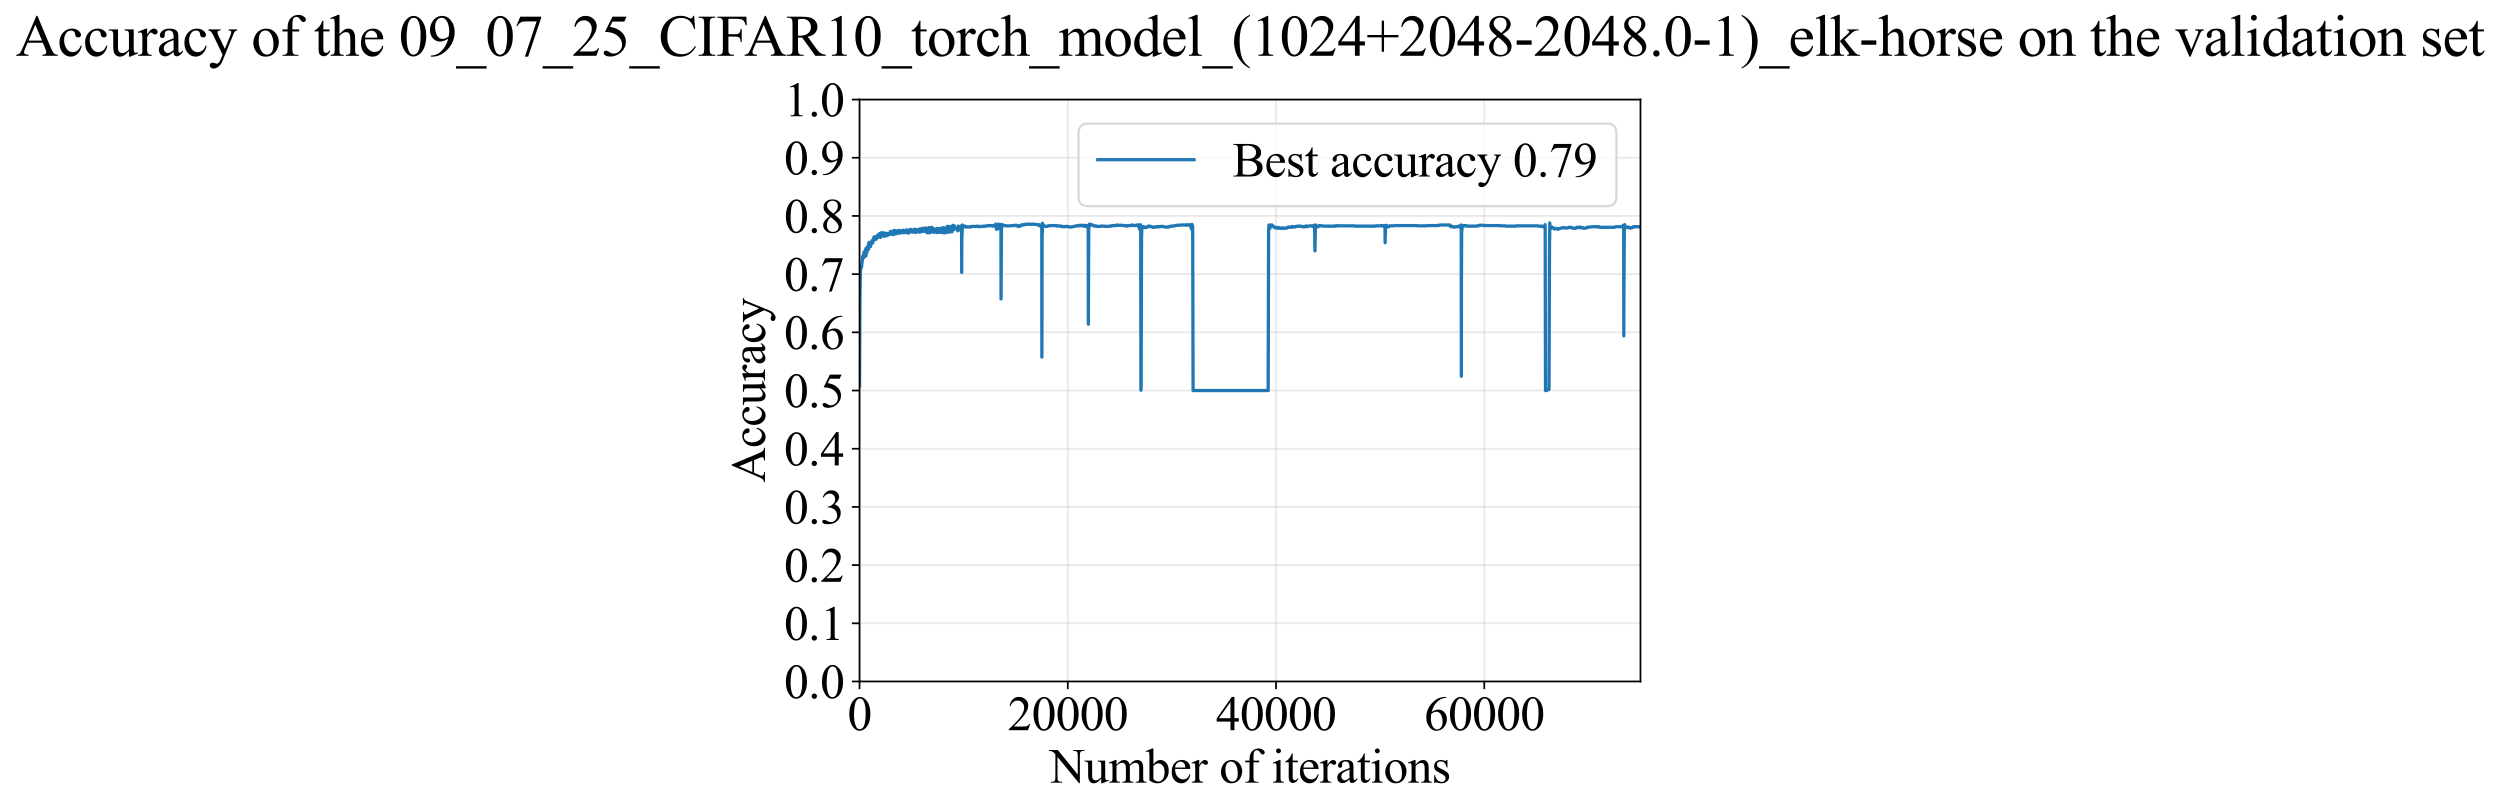 <?xml version="1.0" encoding="utf-8" standalone="no"?>
<!DOCTYPE svg PUBLIC "-//W3C//DTD SVG 1.1//EN"
  "http://www.w3.org/Graphics/SVG/1.1/DTD/svg11.dtd">
<svg xmlns:xlink="http://www.w3.org/1999/xlink" width="1143.252pt" height="369.808pt" viewBox="0 0 1143.252 369.808" xmlns="http://www.w3.org/2000/svg" version="1.1">
 <defs>
  <style type="text/css">*{stroke-linejoin: round; stroke-linecap: butt}</style>
 </defs>
 <g id="figure_1">
  <g id="patch_1">
   <path d="M -0 369.808 
L 1143.252 369.808 
L 1143.252 0 
L -0 0 
z
" style="fill: #ffffff"/>
  </g>
  <g id="axes_1">
   <g id="patch_2">
    <path d="M 393.066 311.644 
L 750.186 311.644 
L 750.186 45.532 
L 393.066 45.532 
z
" style="fill: #ffffff"/>
   </g>
   <g id="matplotlib.axis_1">
    <g id="xtick_1">
     <g id="line2d_1">
      <path d="M 393.066 311.644 
L 393.066 45.532 
" clip-path="url(#p672a32df1e)" style="fill: none; stroke: #b0b0b0; stroke-opacity: 0.3; stroke-width: 0.8; stroke-linecap: square"/>
     </g>
     <g id="line2d_2">
      <defs>
       <path id="me7c0d66d09" d="M 0 0 
L 0 3.5 
" style="stroke: #000000; stroke-width: 0.8"/>
      </defs>
      <g>
       <use xlink:href="#me7c0d66d09" x="393.066" y="311.644" style="stroke: #000000; stroke-width: 0.8"/>
      </g>
     </g>
     <g id="text_1">
      <!-- 0 -->
      <g transform="translate(387.566 333.92) scale(0.22 -0.22)">
       <defs>
        <path id="TimesNewRomanPSMT-30" d="M 231 2094 
Q 231 2819 450 3342 
Q 669 3866 1031 4122 
Q 1313 4325 1613 4325 
Q 2100 4325 2488 3828 
Q 2972 3213 2972 2159 
Q 2972 1422 2759 906 
Q 2547 391 2217 158 
Q 1888 -75 1581 -75 
Q 975 -75 572 641 
Q 231 1244 231 2094 
z
M 844 2016 
Q 844 1141 1059 588 
Q 1238 122 1591 122 
Q 1759 122 1940 273 
Q 2122 425 2216 781 
Q 2359 1319 2359 2297 
Q 2359 3022 2209 3506 
Q 2097 3866 1919 4016 
Q 1791 4119 1609 4119 
Q 1397 4119 1231 3928 
Q 1006 3669 925 3112 
Q 844 2556 844 2016 
z
" transform="scale(0.016)"/>
       </defs>
       <use xlink:href="#TimesNewRomanPSMT-30"/>
      </g>
     </g>
    </g>
    <g id="xtick_2">
     <g id="line2d_3">
      <path d="M 488.298 311.644 
L 488.298 45.532 
" clip-path="url(#p672a32df1e)" style="fill: none; stroke: #b0b0b0; stroke-opacity: 0.3; stroke-width: 0.8; stroke-linecap: square"/>
     </g>
     <g id="line2d_4">
      <g>
       <use xlink:href="#me7c0d66d09" x="488.298" y="311.644" style="stroke: #000000; stroke-width: 0.8"/>
      </g>
     </g>
     <g id="text_2">
      <!-- 20000 -->
      <g transform="translate(460.798 333.92) scale(0.22 -0.22)">
       <defs>
        <path id="TimesNewRomanPSMT-32" d="M 2934 816 
L 2638 0 
L 138 0 
L 138 116 
Q 1241 1122 1691 1759 
Q 2141 2397 2141 2925 
Q 2141 3328 1894 3587 
Q 1647 3847 1303 3847 
Q 991 3847 742 3664 
Q 494 3481 375 3128 
L 259 3128 
Q 338 3706 661 4015 
Q 984 4325 1469 4325 
Q 1984 4325 2329 3994 
Q 2675 3663 2675 3213 
Q 2675 2891 2525 2569 
Q 2294 2063 1775 1497 
Q 997 647 803 472 
L 1909 472 
Q 2247 472 2383 497 
Q 2519 522 2628 598 
Q 2738 675 2819 816 
L 2934 816 
z
" transform="scale(0.016)"/>
       </defs>
       <use xlink:href="#TimesNewRomanPSMT-32"/>
       <use xlink:href="#TimesNewRomanPSMT-30" transform="translate(50 0)"/>
       <use xlink:href="#TimesNewRomanPSMT-30" transform="translate(100 0)"/>
       <use xlink:href="#TimesNewRomanPSMT-30" transform="translate(150 0)"/>
       <use xlink:href="#TimesNewRomanPSMT-30" transform="translate(200 0)"/>
      </g>
     </g>
    </g>
    <g id="xtick_3">
     <g id="line2d_5">
      <path d="M 583.53 311.644 
L 583.53 45.532 
" clip-path="url(#p672a32df1e)" style="fill: none; stroke: #b0b0b0; stroke-opacity: 0.3; stroke-width: 0.8; stroke-linecap: square"/>
     </g>
     <g id="line2d_6">
      <g>
       <use xlink:href="#me7c0d66d09" x="583.53" y="311.644" style="stroke: #000000; stroke-width: 0.8"/>
      </g>
     </g>
     <g id="text_3">
      <!-- 40000 -->
      <g transform="translate(556.03 333.92) scale(0.22 -0.22)">
       <defs>
        <path id="TimesNewRomanPSMT-34" d="M 2978 1563 
L 2978 1119 
L 2409 1119 
L 2409 0 
L 1894 0 
L 1894 1119 
L 100 1119 
L 100 1519 
L 2066 4325 
L 2409 4325 
L 2409 1563 
L 2978 1563 
z
M 1894 1563 
L 1894 3666 
L 406 1563 
L 1894 1563 
z
" transform="scale(0.016)"/>
       </defs>
       <use xlink:href="#TimesNewRomanPSMT-34"/>
       <use xlink:href="#TimesNewRomanPSMT-30" transform="translate(50 0)"/>
       <use xlink:href="#TimesNewRomanPSMT-30" transform="translate(100 0)"/>
       <use xlink:href="#TimesNewRomanPSMT-30" transform="translate(150 0)"/>
       <use xlink:href="#TimesNewRomanPSMT-30" transform="translate(200 0)"/>
      </g>
     </g>
    </g>
    <g id="xtick_4">
     <g id="line2d_7">
      <path d="M 678.762 311.644 
L 678.762 45.532 
" clip-path="url(#p672a32df1e)" style="fill: none; stroke: #b0b0b0; stroke-opacity: 0.3; stroke-width: 0.8; stroke-linecap: square"/>
     </g>
     <g id="line2d_8">
      <g>
       <use xlink:href="#me7c0d66d09" x="678.762" y="311.644" style="stroke: #000000; stroke-width: 0.8"/>
      </g>
     </g>
     <g id="text_4">
      <!-- 60000 -->
      <g transform="translate(651.262 333.92) scale(0.22 -0.22)">
       <defs>
        <path id="TimesNewRomanPSMT-36" d="M 2869 4325 
L 2869 4209 
Q 2456 4169 2195 4045 
Q 1934 3922 1679 3669 
Q 1425 3416 1258 3105 
Q 1091 2794 978 2366 
Q 1428 2675 1881 2675 
Q 2316 2675 2634 2325 
Q 2953 1975 2953 1425 
Q 2953 894 2631 456 
Q 2244 -75 1606 -75 
Q 1172 -75 869 213 
Q 275 772 275 1663 
Q 275 2231 503 2743 
Q 731 3256 1154 3653 
Q 1578 4050 1965 4187 
Q 2353 4325 2688 4325 
L 2869 4325 
z
M 925 2138 
Q 869 1716 869 1456 
Q 869 1156 980 804 
Q 1091 453 1309 247 
Q 1469 100 1697 100 
Q 1969 100 2183 356 
Q 2397 613 2397 1088 
Q 2397 1622 2184 2012 
Q 1972 2403 1581 2403 
Q 1463 2403 1327 2353 
Q 1191 2303 925 2138 
z
" transform="scale(0.016)"/>
       </defs>
       <use xlink:href="#TimesNewRomanPSMT-36"/>
       <use xlink:href="#TimesNewRomanPSMT-30" transform="translate(50 0)"/>
       <use xlink:href="#TimesNewRomanPSMT-30" transform="translate(100 0)"/>
       <use xlink:href="#TimesNewRomanPSMT-30" transform="translate(150 0)"/>
       <use xlink:href="#TimesNewRomanPSMT-30" transform="translate(200 0)"/>
      </g>
     </g>
    </g>
    <g id="text_5">
     <!-- Number of iterations -->
     <g transform="translate(479.984 357.902) scale(0.22 -0.22)">
      <defs>
       <path id="TimesNewRomanPSMT-4e" d="M -84 4238 
L 1066 4238 
L 3656 1059 
L 3656 3503 
Q 3656 3894 3569 3991 
Q 3453 4122 3203 4122 
L 3056 4122 
L 3056 4238 
L 4531 4238 
L 4531 4122 
L 4381 4122 
Q 4113 4122 4000 3959 
Q 3931 3859 3931 3503 
L 3931 -69 
L 3819 -69 
L 1025 3344 
L 1025 734 
Q 1025 344 1109 247 
Q 1228 116 1475 116 
L 1625 116 
L 1625 0 
L 150 0 
L 150 116 
L 297 116 
Q 569 116 681 278 
Q 750 378 750 734 
L 750 3681 
Q 566 3897 470 3965 
Q 375 4034 191 4094 
Q 100 4122 -84 4122 
L -84 4238 
z
" transform="scale(0.016)"/>
       <path id="TimesNewRomanPSMT-75" d="M 2709 2863 
L 2709 1128 
Q 2709 631 2732 520 
Q 2756 409 2807 365 
Q 2859 322 2928 322 
Q 3025 322 3147 375 
L 3191 266 
L 2334 -88 
L 2194 -88 
L 2194 519 
Q 1825 119 1631 15 
Q 1438 -88 1222 -88 
Q 981 -88 804 51 
Q 628 191 559 409 
Q 491 628 491 1028 
L 491 2306 
Q 491 2509 447 2587 
Q 403 2666 317 2708 
Q 231 2750 6 2747 
L 6 2863 
L 1009 2863 
L 1009 947 
Q 1009 547 1148 422 
Q 1288 297 1484 297 
Q 1619 297 1789 381 
Q 1959 466 2194 703 
L 2194 2325 
Q 2194 2569 2105 2655 
Q 2016 2741 1734 2747 
L 1734 2863 
L 2709 2863 
z
" transform="scale(0.016)"/>
       <path id="TimesNewRomanPSMT-6d" d="M 1050 2338 
Q 1363 2650 1419 2697 
Q 1559 2816 1721 2881 
Q 1884 2947 2044 2947 
Q 2313 2947 2506 2790 
Q 2700 2634 2766 2338 
Q 3088 2713 3309 2830 
Q 3531 2947 3766 2947 
Q 3994 2947 4170 2830 
Q 4347 2713 4450 2447 
Q 4519 2266 4519 1878 
L 4519 647 
Q 4519 378 4559 278 
Q 4591 209 4675 161 
Q 4759 113 4950 113 
L 4950 0 
L 3538 0 
L 3538 113 
L 3597 113 
Q 3781 113 3884 184 
Q 3956 234 3988 344 
Q 4000 397 4000 647 
L 4000 1878 
Q 4000 2228 3916 2372 
Q 3794 2572 3525 2572 
Q 3359 2572 3192 2489 
Q 3025 2406 2788 2181 
L 2781 2147 
L 2788 2013 
L 2788 647 
Q 2788 353 2820 281 
Q 2853 209 2943 161 
Q 3034 113 3253 113 
L 3253 0 
L 1806 0 
L 1806 113 
Q 2044 113 2133 169 
Q 2222 225 2256 338 
Q 2272 391 2272 647 
L 2272 1878 
Q 2272 2228 2169 2381 
Q 2031 2581 1784 2581 
Q 1616 2581 1450 2491 
Q 1191 2353 1050 2181 
L 1050 647 
Q 1050 366 1089 281 
Q 1128 197 1204 155 
Q 1281 113 1516 113 
L 1516 0 
L 100 0 
L 100 113 
Q 297 113 375 155 
Q 453 197 493 289 
Q 534 381 534 647 
L 534 1741 
Q 534 2213 506 2350 
Q 484 2453 437 2492 
Q 391 2531 309 2531 
Q 222 2531 100 2484 
L 53 2597 
L 916 2947 
L 1050 2947 
L 1050 2338 
z
" transform="scale(0.016)"/>
       <path id="TimesNewRomanPSMT-62" d="M 984 2369 
Q 1400 2947 1881 2947 
Q 2322 2947 2650 2570 
Q 2978 2194 2978 1541 
Q 2978 778 2472 313 
Q 2038 -88 1503 -88 
Q 1253 -88 995 3 
Q 738 94 469 275 
L 469 3241 
Q 469 3728 445 3840 
Q 422 3953 372 3993 
Q 322 4034 247 4034 
Q 159 4034 28 3984 
L -16 4094 
L 844 4444 
L 984 4444 
L 984 2369 
z
M 984 2169 
L 984 456 
Q 1144 300 1314 220 
Q 1484 141 1663 141 
Q 1947 141 2192 453 
Q 2438 766 2438 1363 
Q 2438 1913 2192 2208 
Q 1947 2503 1634 2503 
Q 1469 2503 1303 2419 
Q 1178 2356 984 2169 
z
" transform="scale(0.016)"/>
       <path id="TimesNewRomanPSMT-65" d="M 681 1784 
Q 678 1147 991 784 
Q 1303 422 1725 422 
Q 2006 422 2214 576 
Q 2422 731 2563 1106 
L 2659 1044 
Q 2594 616 2278 264 
Q 1963 -88 1488 -88 
Q 972 -88 605 314 
Q 238 716 238 1394 
Q 238 2128 614 2539 
Q 991 2950 1559 2950 
Q 2041 2950 2350 2633 
Q 2659 2316 2659 1784 
L 681 1784 
z
M 681 1966 
L 2006 1966 
Q 1991 2241 1941 2353 
Q 1863 2528 1708 2628 
Q 1553 2728 1384 2728 
Q 1125 2728 920 2526 
Q 716 2325 681 1966 
z
" transform="scale(0.016)"/>
       <path id="TimesNewRomanPSMT-72" d="M 1038 2947 
L 1038 2303 
Q 1397 2947 1775 2947 
Q 1947 2947 2059 2842 
Q 2172 2738 2172 2600 
Q 2172 2478 2090 2393 
Q 2009 2309 1897 2309 
Q 1788 2309 1652 2417 
Q 1516 2525 1450 2525 
Q 1394 2525 1328 2463 
Q 1188 2334 1038 2041 
L 1038 669 
Q 1038 431 1097 309 
Q 1138 225 1241 169 
Q 1344 113 1538 113 
L 1538 0 
L 72 0 
L 72 113 
Q 291 113 397 181 
Q 475 231 506 341 
Q 522 394 522 644 
L 522 1753 
Q 522 2253 501 2348 
Q 481 2444 426 2487 
Q 372 2531 291 2531 
Q 194 2531 72 2484 
L 41 2597 
L 906 2947 
L 1038 2947 
z
" transform="scale(0.016)"/>
       <path id="TimesNewRomanPSMT-20" transform="scale(0.016)"/>
       <path id="TimesNewRomanPSMT-6f" d="M 1600 2947 
Q 2250 2947 2644 2453 
Q 2978 2031 2978 1484 
Q 2978 1100 2793 706 
Q 2609 313 2286 112 
Q 1963 -88 1566 -88 
Q 919 -88 538 428 
Q 216 863 216 1403 
Q 216 1797 411 2186 
Q 606 2575 925 2761 
Q 1244 2947 1600 2947 
z
M 1503 2744 
Q 1338 2744 1170 2645 
Q 1003 2547 900 2300 
Q 797 2053 797 1666 
Q 797 1041 1045 587 
Q 1294 134 1700 134 
Q 2003 134 2200 384 
Q 2397 634 2397 1244 
Q 2397 2006 2069 2444 
Q 1847 2744 1503 2744 
z
" transform="scale(0.016)"/>
       <path id="TimesNewRomanPSMT-66" d="M 1319 2638 
L 1319 756 
Q 1319 356 1406 250 
Q 1522 113 1716 113 
L 1975 113 
L 1975 0 
L 266 0 
L 266 113 
L 394 113 
Q 519 113 622 175 
Q 725 238 764 344 
Q 803 450 803 756 
L 803 2638 
L 247 2638 
L 247 2863 
L 803 2863 
L 803 3050 
Q 803 3478 940 3775 
Q 1078 4072 1361 4255 
Q 1644 4438 1997 4438 
Q 2325 4438 2600 4225 
Q 2781 4084 2781 3909 
Q 2781 3816 2700 3733 
Q 2619 3650 2525 3650 
Q 2453 3650 2373 3701 
Q 2294 3753 2178 3923 
Q 2063 4094 1966 4153 
Q 1869 4213 1750 4213 
Q 1606 4213 1506 4136 
Q 1406 4059 1362 3898 
Q 1319 3738 1319 3069 
L 1319 2863 
L 2056 2863 
L 2056 2638 
L 1319 2638 
z
" transform="scale(0.016)"/>
       <path id="TimesNewRomanPSMT-69" d="M 928 4444 
Q 1059 4444 1151 4351 
Q 1244 4259 1244 4128 
Q 1244 3997 1151 3903 
Q 1059 3809 928 3809 
Q 797 3809 703 3903 
Q 609 3997 609 4128 
Q 609 4259 701 4351 
Q 794 4444 928 4444 
z
M 1188 2947 
L 1188 647 
Q 1188 378 1227 289 
Q 1266 200 1342 156 
Q 1419 113 1622 113 
L 1622 0 
L 231 0 
L 231 113 
Q 441 113 512 153 
Q 584 194 626 287 
Q 669 381 669 647 
L 669 1750 
Q 669 2216 641 2353 
Q 619 2453 572 2492 
Q 525 2531 444 2531 
Q 356 2531 231 2484 
L 188 2597 
L 1050 2947 
L 1188 2947 
z
" transform="scale(0.016)"/>
       <path id="TimesNewRomanPSMT-74" d="M 1031 3803 
L 1031 2863 
L 1700 2863 
L 1700 2644 
L 1031 2644 
L 1031 788 
Q 1031 509 1111 412 
Q 1191 316 1316 316 
Q 1419 316 1516 380 
Q 1613 444 1666 569 
L 1788 569 
Q 1678 263 1478 108 
Q 1278 -47 1066 -47 
Q 922 -47 784 33 
Q 647 113 581 261 
Q 516 409 516 719 
L 516 2644 
L 63 2644 
L 63 2747 
Q 234 2816 414 2980 
Q 594 3144 734 3369 
Q 806 3488 934 3803 
L 1031 3803 
z
" transform="scale(0.016)"/>
       <path id="TimesNewRomanPSMT-61" d="M 1822 413 
Q 1381 72 1269 19 
Q 1100 -59 909 -59 
Q 613 -59 420 144 
Q 228 347 228 678 
Q 228 888 322 1041 
Q 450 1253 767 1440 
Q 1084 1628 1822 1897 
L 1822 2009 
Q 1822 2438 1686 2597 
Q 1550 2756 1291 2756 
Q 1094 2756 978 2650 
Q 859 2544 859 2406 
L 866 2225 
Q 866 2081 792 2003 
Q 719 1925 600 1925 
Q 484 1925 411 2006 
Q 338 2088 338 2228 
Q 338 2497 613 2722 
Q 888 2947 1384 2947 
Q 1766 2947 2009 2819 
Q 2194 2722 2281 2516 
Q 2338 2381 2338 1966 
L 2338 994 
Q 2338 584 2353 492 
Q 2369 400 2405 369 
Q 2441 338 2488 338 
Q 2538 338 2575 359 
Q 2641 400 2828 588 
L 2828 413 
Q 2478 -56 2159 -56 
Q 2006 -56 1915 50 
Q 1825 156 1822 413 
z
M 1822 616 
L 1822 1706 
Q 1350 1519 1213 1441 
Q 966 1303 859 1153 
Q 753 1003 753 825 
Q 753 600 887 451 
Q 1022 303 1197 303 
Q 1434 303 1822 616 
z
" transform="scale(0.016)"/>
       <path id="TimesNewRomanPSMT-6e" d="M 1034 2341 
Q 1538 2947 1994 2947 
Q 2228 2947 2397 2830 
Q 2566 2713 2666 2444 
Q 2734 2256 2734 1869 
L 2734 647 
Q 2734 375 2778 278 
Q 2813 200 2889 156 
Q 2966 113 3172 113 
L 3172 0 
L 1756 0 
L 1756 113 
L 1816 113 
Q 2016 113 2095 173 
Q 2175 234 2206 353 
Q 2219 400 2219 647 
L 2219 1819 
Q 2219 2209 2117 2386 
Q 2016 2563 1775 2563 
Q 1403 2563 1034 2156 
L 1034 647 
Q 1034 356 1069 288 
Q 1113 197 1189 155 
Q 1266 113 1500 113 
L 1500 0 
L 84 0 
L 84 113 
L 147 113 
Q 366 113 442 223 
Q 519 334 519 647 
L 519 1709 
Q 519 2225 495 2337 
Q 472 2450 423 2490 
Q 375 2531 294 2531 
Q 206 2531 84 2484 
L 38 2597 
L 900 2947 
L 1034 2947 
L 1034 2341 
z
" transform="scale(0.016)"/>
       <path id="TimesNewRomanPSMT-73" d="M 2050 2947 
L 2050 1972 
L 1947 1972 
Q 1828 2431 1642 2597 
Q 1456 2763 1169 2763 
Q 950 2763 815 2647 
Q 681 2531 681 2391 
Q 681 2216 781 2091 
Q 878 1963 1175 1819 
L 1631 1597 
Q 2266 1288 2266 781 
Q 2266 391 1970 151 
Q 1675 -88 1309 -88 
Q 1047 -88 709 6 
Q 606 38 541 38 
Q 469 38 428 -44 
L 325 -44 
L 325 978 
L 428 978 
Q 516 541 762 319 
Q 1009 97 1316 97 
Q 1531 97 1667 223 
Q 1803 350 1803 528 
Q 1803 744 1651 891 
Q 1500 1038 1047 1263 
Q 594 1488 453 1669 
Q 313 1847 313 2119 
Q 313 2472 555 2709 
Q 797 2947 1181 2947 
Q 1350 2947 1591 2875 
Q 1750 2828 1803 2828 
Q 1853 2828 1881 2850 
Q 1909 2872 1947 2947 
L 2050 2947 
z
" transform="scale(0.016)"/>
      </defs>
      <use xlink:href="#TimesNewRomanPSMT-4e"/>
      <use xlink:href="#TimesNewRomanPSMT-75" transform="translate(72.217 0)"/>
      <use xlink:href="#TimesNewRomanPSMT-6d" transform="translate(122.217 0)"/>
      <use xlink:href="#TimesNewRomanPSMT-62" transform="translate(200 0)"/>
      <use xlink:href="#TimesNewRomanPSMT-65" transform="translate(250 0)"/>
      <use xlink:href="#TimesNewRomanPSMT-72" transform="translate(294.385 0)"/>
      <use xlink:href="#TimesNewRomanPSMT-20" transform="translate(327.686 0)"/>
      <use xlink:href="#TimesNewRomanPSMT-6f" transform="translate(352.686 0)"/>
      <use xlink:href="#TimesNewRomanPSMT-66" transform="translate(402.686 0)"/>
      <use xlink:href="#TimesNewRomanPSMT-20" transform="translate(435.986 0)"/>
      <use xlink:href="#TimesNewRomanPSMT-69" transform="translate(460.986 0)"/>
      <use xlink:href="#TimesNewRomanPSMT-74" transform="translate(488.77 0)"/>
      <use xlink:href="#TimesNewRomanPSMT-65" transform="translate(516.553 0)"/>
      <use xlink:href="#TimesNewRomanPSMT-72" transform="translate(560.938 0)"/>
      <use xlink:href="#TimesNewRomanPSMT-61" transform="translate(594.238 0)"/>
      <use xlink:href="#TimesNewRomanPSMT-74" transform="translate(638.623 0)"/>
      <use xlink:href="#TimesNewRomanPSMT-69" transform="translate(666.406 0)"/>
      <use xlink:href="#TimesNewRomanPSMT-6f" transform="translate(694.189 0)"/>
      <use xlink:href="#TimesNewRomanPSMT-6e" transform="translate(744.189 0)"/>
      <use xlink:href="#TimesNewRomanPSMT-73" transform="translate(794.189 0)"/>
     </g>
    </g>
   </g>
   <g id="matplotlib.axis_2">
    <g id="ytick_1">
     <g id="line2d_9">
      <path d="M 393.066 311.644 
L 750.186 311.644 
" clip-path="url(#p672a32df1e)" style="fill: none; stroke: #b0b0b0; stroke-opacity: 0.3; stroke-width: 0.8; stroke-linecap: square"/>
     </g>
     <g id="line2d_10">
      <defs>
       <path id="m8d9f0949b9" d="M 0 0 
L -3.5 0 
" style="stroke: #000000; stroke-width: 0.8"/>
      </defs>
      <g>
       <use xlink:href="#m8d9f0949b9" x="393.066" y="311.644" style="stroke: #000000; stroke-width: 0.8"/>
      </g>
     </g>
     <g id="text_6">
      <!-- 0.0 -->
      <g transform="translate(358.566 319.282) scale(0.22 -0.22)">
       <defs>
        <path id="TimesNewRomanPSMT-2e" d="M 800 606 
Q 947 606 1047 504 
Q 1147 403 1147 259 
Q 1147 116 1045 14 
Q 944 -88 800 -88 
Q 656 -88 554 14 
Q 453 116 453 259 
Q 453 406 554 506 
Q 656 606 800 606 
z
" transform="scale(0.016)"/>
       </defs>
       <use xlink:href="#TimesNewRomanPSMT-30"/>
       <use xlink:href="#TimesNewRomanPSMT-2e" transform="translate(50 0)"/>
       <use xlink:href="#TimesNewRomanPSMT-30" transform="translate(75 0)"/>
      </g>
     </g>
    </g>
    <g id="ytick_2">
     <g id="line2d_11">
      <path d="M 393.066 285.032 
L 750.186 285.032 
" clip-path="url(#p672a32df1e)" style="fill: none; stroke: #b0b0b0; stroke-opacity: 0.3; stroke-width: 0.8; stroke-linecap: square"/>
     </g>
     <g id="line2d_12">
      <g>
       <use xlink:href="#m8d9f0949b9" x="393.066" y="285.032" style="stroke: #000000; stroke-width: 0.8"/>
      </g>
     </g>
     <g id="text_7">
      <!-- 0.1 -->
      <g transform="translate(358.566 292.67) scale(0.22 -0.22)">
       <defs>
        <path id="TimesNewRomanPSMT-31" d="M 750 3822 
L 1781 4325 
L 1884 4325 
L 1884 747 
Q 1884 391 1914 303 
Q 1944 216 2037 169 
Q 2131 122 2419 116 
L 2419 0 
L 825 0 
L 825 116 
Q 1125 122 1212 167 
Q 1300 213 1334 289 
Q 1369 366 1369 747 
L 1369 3034 
Q 1369 3497 1338 3628 
Q 1316 3728 1258 3775 
Q 1200 3822 1119 3822 
Q 1003 3822 797 3725 
L 750 3822 
z
" transform="scale(0.016)"/>
       </defs>
       <use xlink:href="#TimesNewRomanPSMT-30"/>
       <use xlink:href="#TimesNewRomanPSMT-2e" transform="translate(50 0)"/>
       <use xlink:href="#TimesNewRomanPSMT-31" transform="translate(75 0)"/>
      </g>
     </g>
    </g>
    <g id="ytick_3">
     <g id="line2d_13">
      <path d="M 393.066 258.421 
L 750.186 258.421 
" clip-path="url(#p672a32df1e)" style="fill: none; stroke: #b0b0b0; stroke-opacity: 0.3; stroke-width: 0.8; stroke-linecap: square"/>
     </g>
     <g id="line2d_14">
      <g>
       <use xlink:href="#m8d9f0949b9" x="393.066" y="258.421" style="stroke: #000000; stroke-width: 0.8"/>
      </g>
     </g>
     <g id="text_8">
      <!-- 0.2 -->
      <g transform="translate(358.566 266.059) scale(0.22 -0.22)">
       <use xlink:href="#TimesNewRomanPSMT-30"/>
       <use xlink:href="#TimesNewRomanPSMT-2e" transform="translate(50 0)"/>
       <use xlink:href="#TimesNewRomanPSMT-32" transform="translate(75 0)"/>
      </g>
     </g>
    </g>
    <g id="ytick_4">
     <g id="line2d_15">
      <path d="M 393.066 231.81 
L 750.186 231.81 
" clip-path="url(#p672a32df1e)" style="fill: none; stroke: #b0b0b0; stroke-opacity: 0.3; stroke-width: 0.8; stroke-linecap: square"/>
     </g>
     <g id="line2d_16">
      <g>
       <use xlink:href="#m8d9f0949b9" x="393.066" y="231.81" style="stroke: #000000; stroke-width: 0.8"/>
      </g>
     </g>
     <g id="text_9">
      <!-- 0.3 -->
      <g transform="translate(358.566 239.448) scale(0.22 -0.22)">
       <defs>
        <path id="TimesNewRomanPSMT-33" d="M 325 3431 
Q 506 3859 782 4092 
Q 1059 4325 1472 4325 
Q 1981 4325 2253 3994 
Q 2459 3747 2459 3466 
Q 2459 3003 1878 2509 
Q 2269 2356 2469 2072 
Q 2669 1788 2669 1403 
Q 2669 853 2319 450 
Q 1863 -75 997 -75 
Q 569 -75 414 31 
Q 259 138 259 259 
Q 259 350 332 419 
Q 406 488 509 488 
Q 588 488 669 463 
Q 722 447 909 348 
Q 1097 250 1169 231 
Q 1284 197 1416 197 
Q 1734 197 1970 444 
Q 2206 691 2206 1028 
Q 2206 1275 2097 1509 
Q 2016 1684 1919 1775 
Q 1784 1900 1550 2001 
Q 1316 2103 1072 2103 
L 972 2103 
L 972 2197 
Q 1219 2228 1467 2375 
Q 1716 2522 1828 2728 
Q 1941 2934 1941 3181 
Q 1941 3503 1739 3701 
Q 1538 3900 1238 3900 
Q 753 3900 428 3381 
L 325 3431 
z
" transform="scale(0.016)"/>
       </defs>
       <use xlink:href="#TimesNewRomanPSMT-30"/>
       <use xlink:href="#TimesNewRomanPSMT-2e" transform="translate(50 0)"/>
       <use xlink:href="#TimesNewRomanPSMT-33" transform="translate(75 0)"/>
      </g>
     </g>
    </g>
    <g id="ytick_5">
     <g id="line2d_17">
      <path d="M 393.066 205.199 
L 750.186 205.199 
" clip-path="url(#p672a32df1e)" style="fill: none; stroke: #b0b0b0; stroke-opacity: 0.3; stroke-width: 0.8; stroke-linecap: square"/>
     </g>
     <g id="line2d_18">
      <g>
       <use xlink:href="#m8d9f0949b9" x="393.066" y="205.199" style="stroke: #000000; stroke-width: 0.8"/>
      </g>
     </g>
     <g id="text_10">
      <!-- 0.4 -->
      <g transform="translate(358.566 212.837) scale(0.22 -0.22)">
       <use xlink:href="#TimesNewRomanPSMT-30"/>
       <use xlink:href="#TimesNewRomanPSMT-2e" transform="translate(50 0)"/>
       <use xlink:href="#TimesNewRomanPSMT-34" transform="translate(75 0)"/>
      </g>
     </g>
    </g>
    <g id="ytick_6">
     <g id="line2d_19">
      <path d="M 393.066 178.588 
L 750.186 178.588 
" clip-path="url(#p672a32df1e)" style="fill: none; stroke: #b0b0b0; stroke-opacity: 0.3; stroke-width: 0.8; stroke-linecap: square"/>
     </g>
     <g id="line2d_20">
      <g>
       <use xlink:href="#m8d9f0949b9" x="393.066" y="178.588" style="stroke: #000000; stroke-width: 0.8"/>
      </g>
     </g>
     <g id="text_11">
      <!-- 0.5 -->
      <g transform="translate(358.566 186.226) scale(0.22 -0.22)">
       <defs>
        <path id="TimesNewRomanPSMT-35" d="M 2778 4238 
L 2534 3706 
L 1259 3706 
L 981 3138 
Q 1809 3016 2294 2522 
Q 2709 2097 2709 1522 
Q 2709 1188 2573 903 
Q 2438 619 2231 419 
Q 2025 219 1772 97 
Q 1413 -75 1034 -75 
Q 653 -75 479 54 
Q 306 184 306 341 
Q 306 428 378 495 
Q 450 563 559 563 
Q 641 563 702 538 
Q 763 513 909 409 
Q 1144 247 1384 247 
Q 1750 247 2026 523 
Q 2303 800 2303 1197 
Q 2303 1581 2056 1914 
Q 1809 2247 1375 2428 
Q 1034 2569 447 2591 
L 1259 4238 
L 2778 4238 
z
" transform="scale(0.016)"/>
       </defs>
       <use xlink:href="#TimesNewRomanPSMT-30"/>
       <use xlink:href="#TimesNewRomanPSMT-2e" transform="translate(50 0)"/>
       <use xlink:href="#TimesNewRomanPSMT-35" transform="translate(75 0)"/>
      </g>
     </g>
    </g>
    <g id="ytick_7">
     <g id="line2d_21">
      <path d="M 393.066 151.976 
L 750.186 151.976 
" clip-path="url(#p672a32df1e)" style="fill: none; stroke: #b0b0b0; stroke-opacity: 0.3; stroke-width: 0.8; stroke-linecap: square"/>
     </g>
     <g id="line2d_22">
      <g>
       <use xlink:href="#m8d9f0949b9" x="393.066" y="151.976" style="stroke: #000000; stroke-width: 0.8"/>
      </g>
     </g>
     <g id="text_12">
      <!-- 0.6 -->
      <g transform="translate(358.566 159.614) scale(0.22 -0.22)">
       <use xlink:href="#TimesNewRomanPSMT-30"/>
       <use xlink:href="#TimesNewRomanPSMT-2e" transform="translate(50 0)"/>
       <use xlink:href="#TimesNewRomanPSMT-36" transform="translate(75 0)"/>
      </g>
     </g>
    </g>
    <g id="ytick_8">
     <g id="line2d_23">
      <path d="M 393.066 125.365 
L 750.186 125.365 
" clip-path="url(#p672a32df1e)" style="fill: none; stroke: #b0b0b0; stroke-opacity: 0.3; stroke-width: 0.8; stroke-linecap: square"/>
     </g>
     <g id="line2d_24">
      <g>
       <use xlink:href="#m8d9f0949b9" x="393.066" y="125.365" style="stroke: #000000; stroke-width: 0.8"/>
      </g>
     </g>
     <g id="text_13">
      <!-- 0.7 -->
      <g transform="translate(358.566 133.003) scale(0.22 -0.22)">
       <defs>
        <path id="TimesNewRomanPSMT-37" d="M 644 4238 
L 2916 4238 
L 2916 4119 
L 1503 -88 
L 1153 -88 
L 2419 3728 
L 1253 3728 
Q 900 3728 750 3644 
Q 488 3500 328 3200 
L 238 3234 
L 644 4238 
z
" transform="scale(0.016)"/>
       </defs>
       <use xlink:href="#TimesNewRomanPSMT-30"/>
       <use xlink:href="#TimesNewRomanPSMT-2e" transform="translate(50 0)"/>
       <use xlink:href="#TimesNewRomanPSMT-37" transform="translate(75 0)"/>
      </g>
     </g>
    </g>
    <g id="ytick_9">
     <g id="line2d_25">
      <path d="M 393.066 98.754 
L 750.186 98.754 
" clip-path="url(#p672a32df1e)" style="fill: none; stroke: #b0b0b0; stroke-opacity: 0.3; stroke-width: 0.8; stroke-linecap: square"/>
     </g>
     <g id="line2d_26">
      <g>
       <use xlink:href="#m8d9f0949b9" x="393.066" y="98.754" style="stroke: #000000; stroke-width: 0.8"/>
      </g>
     </g>
     <g id="text_14">
      <!-- 0.8 -->
      <g transform="translate(358.566 106.392) scale(0.22 -0.22)">
       <defs>
        <path id="TimesNewRomanPSMT-38" d="M 1228 2134 
Q 725 2547 579 2797 
Q 434 3047 434 3316 
Q 434 3728 753 4026 
Q 1072 4325 1600 4325 
Q 2113 4325 2425 4047 
Q 2738 3769 2738 3413 
Q 2738 3175 2569 2928 
Q 2400 2681 1866 2347 
Q 2416 1922 2594 1678 
Q 2831 1359 2831 1006 
Q 2831 559 2490 242 
Q 2150 -75 1597 -75 
Q 994 -75 656 303 
Q 388 606 388 966 
Q 388 1247 577 1523 
Q 766 1800 1228 2134 
z
M 1719 2469 
Q 2094 2806 2194 3001 
Q 2294 3197 2294 3444 
Q 2294 3772 2109 3958 
Q 1925 4144 1606 4144 
Q 1288 4144 1088 3959 
Q 888 3775 888 3528 
Q 888 3366 970 3203 
Q 1053 3041 1206 2894 
L 1719 2469 
z
M 1375 2016 
Q 1116 1797 991 1539 
Q 866 1281 866 981 
Q 866 578 1086 336 
Q 1306 94 1647 94 
Q 1984 94 2187 284 
Q 2391 475 2391 747 
Q 2391 972 2272 1150 
Q 2050 1481 1375 2016 
z
" transform="scale(0.016)"/>
       </defs>
       <use xlink:href="#TimesNewRomanPSMT-30"/>
       <use xlink:href="#TimesNewRomanPSMT-2e" transform="translate(50 0)"/>
       <use xlink:href="#TimesNewRomanPSMT-38" transform="translate(75 0)"/>
      </g>
     </g>
    </g>
    <g id="ytick_10">
     <g id="line2d_27">
      <path d="M 393.066 72.143 
L 750.186 72.143 
" clip-path="url(#p672a32df1e)" style="fill: none; stroke: #b0b0b0; stroke-opacity: 0.3; stroke-width: 0.8; stroke-linecap: square"/>
     </g>
     <g id="line2d_28">
      <g>
       <use xlink:href="#m8d9f0949b9" x="393.066" y="72.143" style="stroke: #000000; stroke-width: 0.8"/>
      </g>
     </g>
     <g id="text_15">
      <!-- 0.9 -->
      <g transform="translate(358.566 79.781) scale(0.22 -0.22)">
       <defs>
        <path id="TimesNewRomanPSMT-39" d="M 338 -88 
L 338 28 
Q 744 34 1094 217 
Q 1444 400 1770 856 
Q 2097 1313 2225 1859 
Q 1734 1544 1338 1544 
Q 891 1544 572 1889 
Q 253 2234 253 2806 
Q 253 3363 572 3797 
Q 956 4325 1575 4325 
Q 2097 4325 2469 3894 
Q 2925 3359 2925 2575 
Q 2925 1869 2578 1258 
Q 2231 647 1613 244 
Q 1109 -88 516 -88 
L 338 -88 
z
M 2275 2091 
Q 2331 2497 2331 2741 
Q 2331 3044 2228 3395 
Q 2125 3747 1936 3934 
Q 1747 4122 1506 4122 
Q 1228 4122 1018 3872 
Q 809 3622 809 3128 
Q 809 2469 1088 2097 
Q 1291 1828 1588 1828 
Q 1731 1828 1928 1897 
Q 2125 1966 2275 2091 
z
" transform="scale(0.016)"/>
       </defs>
       <use xlink:href="#TimesNewRomanPSMT-30"/>
       <use xlink:href="#TimesNewRomanPSMT-2e" transform="translate(50 0)"/>
       <use xlink:href="#TimesNewRomanPSMT-39" transform="translate(75 0)"/>
      </g>
     </g>
    </g>
    <g id="ytick_11">
     <g id="line2d_29">
      <path d="M 393.066 45.532 
L 750.186 45.532 
" clip-path="url(#p672a32df1e)" style="fill: none; stroke: #b0b0b0; stroke-opacity: 0.3; stroke-width: 0.8; stroke-linecap: square"/>
     </g>
     <g id="line2d_30">
      <g>
       <use xlink:href="#m8d9f0949b9" x="393.066" y="45.532" style="stroke: #000000; stroke-width: 0.8"/>
      </g>
     </g>
     <g id="text_16">
      <!-- 1.0 -->
      <g transform="translate(358.566 53.17) scale(0.22 -0.22)">
       <use xlink:href="#TimesNewRomanPSMT-31"/>
       <use xlink:href="#TimesNewRomanPSMT-2e" transform="translate(50 0)"/>
       <use xlink:href="#TimesNewRomanPSMT-30" transform="translate(75 0)"/>
      </g>
     </g>
    </g>
    <g id="text_17">
     <!-- Accuracy -->
     <g transform="translate(349.819 220.726) rotate(-90) scale(0.22 -0.22)">
      <defs>
       <path id="TimesNewRomanPSMT-41" d="M 2928 1419 
L 1288 1419 
L 1000 750 
Q 894 503 894 381 
Q 894 284 986 211 
Q 1078 138 1384 116 
L 1384 0 
L 50 0 
L 50 116 
Q 316 163 394 238 
Q 553 388 747 847 
L 2238 4334 
L 2347 4334 
L 3822 809 
Q 4000 384 4145 257 
Q 4291 131 4550 116 
L 4550 0 
L 2878 0 
L 2878 116 
Q 3131 128 3220 200 
Q 3309 272 3309 375 
Q 3309 513 3184 809 
L 2928 1419 
z
M 2841 1650 
L 2122 3363 
L 1384 1650 
L 2841 1650 
z
" transform="scale(0.016)"/>
       <path id="TimesNewRomanPSMT-63" d="M 2631 1088 
Q 2516 522 2178 217 
Q 1841 -88 1431 -88 
Q 944 -88 581 321 
Q 219 731 219 1428 
Q 219 2103 620 2525 
Q 1022 2947 1584 2947 
Q 2006 2947 2278 2723 
Q 2550 2500 2550 2259 
Q 2550 2141 2473 2067 
Q 2397 1994 2259 1994 
Q 2075 1994 1981 2113 
Q 1928 2178 1911 2362 
Q 1894 2547 1784 2644 
Q 1675 2738 1481 2738 
Q 1169 2738 978 2506 
Q 725 2200 725 1697 
Q 725 1184 976 792 
Q 1228 400 1656 400 
Q 1963 400 2206 609 
Q 2378 753 2541 1131 
L 2631 1088 
z
" transform="scale(0.016)"/>
       <path id="TimesNewRomanPSMT-79" d="M 38 2863 
L 1372 2863 
L 1372 2747 
L 1306 2747 
Q 1166 2747 1095 2686 
Q 1025 2625 1025 2534 
Q 1025 2413 1128 2197 
L 1825 753 
L 2466 2334 
Q 2519 2463 2519 2588 
Q 2519 2644 2497 2672 
Q 2472 2706 2419 2726 
Q 2366 2747 2231 2747 
L 2231 2863 
L 3163 2863 
L 3163 2747 
Q 3047 2734 2984 2696 
Q 2922 2659 2847 2556 
Q 2819 2513 2741 2316 
L 1575 -541 
Q 1406 -956 1132 -1168 
Q 859 -1381 606 -1381 
Q 422 -1381 303 -1275 
Q 184 -1169 184 -1031 
Q 184 -900 270 -820 
Q 356 -741 506 -741 
Q 609 -741 788 -809 
Q 913 -856 944 -856 
Q 1038 -856 1148 -759 
Q 1259 -663 1372 -384 
L 1575 113 
L 547 2272 
Q 500 2369 397 2513 
Q 319 2622 269 2659 
Q 197 2709 38 2747 
L 38 2863 
z
" transform="scale(0.016)"/>
      </defs>
      <use xlink:href="#TimesNewRomanPSMT-41"/>
      <use xlink:href="#TimesNewRomanPSMT-63" transform="translate(72.217 0)"/>
      <use xlink:href="#TimesNewRomanPSMT-63" transform="translate(116.602 0)"/>
      <use xlink:href="#TimesNewRomanPSMT-75" transform="translate(160.986 0)"/>
      <use xlink:href="#TimesNewRomanPSMT-72" transform="translate(210.986 0)"/>
      <use xlink:href="#TimesNewRomanPSMT-61" transform="translate(244.287 0)"/>
      <use xlink:href="#TimesNewRomanPSMT-63" transform="translate(288.672 0)"/>
      <use xlink:href="#TimesNewRomanPSMT-79" transform="translate(333.057 0)"/>
     </g>
    </g>
   </g>
   <g id="line2d_31">
    <path d="M 393.066 176.459 
L 393.256 135.211 
L 393.447 125.099 
L 393.59 121.906 
L 393.637 122.172 
L 393.685 122.438 
L 393.733 122.305 
L 393.828 121.373 
L 393.971 122.305 
L 394.256 119.245 
L 394.304 119.777 
L 394.447 117.382 
L 394.494 117.249 
L 394.542 117.515 
L 394.59 117.249 
L 394.685 116.85 
L 394.78 117.781 
L 394.923 116.317 
L 395.018 117.914 
L 395.066 116.983 
L 395.114 115.386 
L 395.209 115.652 
L 395.352 116.85 
L 395.399 115.12 
L 395.495 115.386 
L 395.542 114.721 
L 395.59 115.253 
L 395.637 115.253 
L 395.733 117.116 
L 395.78 114.188 
L 395.876 115.12 
L 395.923 114.454 
L 395.971 115.253 
L 396.018 116.983 
L 396.066 113.523 
L 396.161 113.789 
L 396.209 114.055 
L 396.257 113.922 
L 396.304 113.523 
L 396.352 113.789 
L 396.399 115.652 
L 396.447 113.922 
L 396.495 113.922 
L 396.542 113.257 
L 396.59 114.588 
L 396.637 113.656 
L 396.828 112.725 
L 396.876 114.321 
L 396.923 113.124 
L 396.971 113.257 
L 397.018 113.124 
L 397.114 111.793 
L 397.161 112.193 
L 397.209 113.922 
L 397.257 113.789 
L 397.399 110.862 
L 397.638 112.725 
L 397.685 111.128 
L 397.78 111.261 
L 397.828 111.261 
L 397.971 112.592 
L 398.066 111.128 
L 398.114 112.725 
L 398.161 111.527 
L 398.209 111.527 
L 398.257 111.128 
L 398.304 111.527 
L 398.4 111.128 
L 398.447 111.527 
L 398.495 111.394 
L 398.685 110.197 
L 398.733 110.064 
L 398.828 110.33 
L 398.971 109.931 
L 399.066 111.128 
L 399.209 109.664 
L 399.257 110.197 
L 399.304 109.531 
L 399.352 109.931 
L 399.4 109.798 
L 399.495 109.531 
L 399.542 109.931 
L 399.59 108.6 
L 399.638 109.664 
L 399.685 109.531 
L 399.733 108.334 
L 399.828 108.6 
L 400.019 109.531 
L 400.162 108.6 
L 400.209 108.999 
L 400.257 108.334 
L 400.304 109.265 
L 400.352 108.467 
L 400.447 108.866 
L 400.495 108.6 
L 400.543 108.6 
L 400.685 108.201 
L 400.733 109.398 
L 400.781 108.201 
L 400.923 107.935 
L 401.114 108.6 
L 401.209 107.802 
L 401.257 108.068 
L 401.4 108.6 
L 401.543 107.403 
L 401.59 107.669 
L 401.733 107.935 
L 401.781 108.068 
L 401.828 107.935 
L 402.114 106.87 
L 402.257 107.935 
L 402.305 107.403 
L 402.352 107.669 
L 402.4 107.935 
L 402.447 106.737 
L 402.495 107.935 
L 402.543 107.802 
L 402.59 106.737 
L 402.638 108.6 
L 402.686 107.802 
L 402.781 106.604 
L 402.828 107.136 
L 402.971 107.935 
L 403.162 106.338 
L 403.209 107.536 
L 403.257 107.403 
L 403.305 106.471 
L 403.352 107.935 
L 403.4 107.403 
L 403.447 107.269 
L 403.59 107.669 
L 403.638 107.669 
L 403.686 107.935 
L 403.828 106.737 
L 403.876 106.87 
L 403.971 107.269 
L 404.067 106.737 
L 404.114 107.536 
L 404.162 106.737 
L 404.209 106.471 
L 404.4 108.068 
L 404.495 106.604 
L 404.543 107.669 
L 404.638 107.536 
L 404.686 107.136 
L 404.733 107.403 
L 404.781 107.802 
L 404.829 107.669 
L 405.067 106.87 
L 405.114 106.737 
L 405.21 107.669 
L 405.257 106.737 
L 405.305 107.536 
L 405.448 107.269 
L 405.543 107.802 
L 405.686 106.737 
L 405.733 107.403 
L 405.781 107.269 
L 405.924 107.003 
L 405.971 106.87 
L 406.019 107.536 
L 406.067 107.136 
L 406.114 107.269 
L 406.162 106.737 
L 406.21 107.269 
L 406.257 107.003 
L 406.305 107.269 
L 406.4 106.87 
L 406.495 107.003 
L 406.543 107.269 
L 406.591 107.136 
L 406.733 106.737 
L 406.781 107.003 
L 406.924 106.471 
L 406.972 106.604 
L 407.019 106.338 
L 407.067 107.003 
L 407.114 106.87 
L 407.21 105.806 
L 407.257 107.003 
L 407.353 106.87 
L 407.4 107.136 
L 407.448 107.003 
L 407.543 106.205 
L 407.591 106.338 
L 407.686 107.136 
L 407.781 107.003 
L 407.876 106.604 
L 407.924 106.737 
L 407.972 107.136 
L 408.019 107.003 
L 408.114 106.604 
L 408.162 105.939 
L 408.257 107.003 
L 408.305 106.737 
L 408.495 107.269 
L 408.591 105.54 
L 408.638 107.003 
L 408.686 106.737 
L 408.781 105.939 
L 408.829 106.205 
L 408.876 106.072 
L 408.972 105.407 
L 409.019 107.003 
L 409.067 106.87 
L 409.257 105.407 
L 409.353 106.072 
L 409.4 105.54 
L 409.448 105.939 
L 409.543 107.003 
L 409.591 105.939 
L 409.638 106.604 
L 409.781 106.737 
L 409.924 105.673 
L 409.972 105.939 
L 410.115 106.604 
L 410.162 106.604 
L 410.21 106.737 
L 410.353 106.072 
L 410.448 105.939 
L 410.496 106.604 
L 410.591 105.54 
L 410.638 105.806 
L 410.686 105.806 
L 410.781 105.407 
L 410.829 105.673 
L 410.877 106.604 
L 410.924 105.806 
L 410.972 105.939 
L 411.067 105.407 
L 411.115 105.673 
L 411.162 106.604 
L 411.21 105.54 
L 411.258 106.205 
L 411.305 105.54 
L 411.448 105.806 
L 411.496 105.54 
L 411.543 105.673 
L 411.591 105.673 
L 411.639 106.604 
L 411.686 105.407 
L 411.781 106.072 
L 411.829 105.806 
L 411.972 105.54 
L 412.067 106.205 
L 412.162 105.806 
L 412.21 106.338 
L 412.258 105.939 
L 412.448 105.673 
L 412.496 106.072 
L 412.543 105.673 
L 412.591 105.54 
L 412.639 106.338 
L 412.686 105.673 
L 412.734 105.673 
L 412.781 106.338 
L 412.829 105.939 
L 412.877 105.939 
L 412.924 105.274 
L 412.972 105.54 
L 413.067 106.072 
L 413.115 105.407 
L 413.162 105.673 
L 413.21 105.673 
L 413.258 105.806 
L 413.353 106.471 
L 413.448 105.54 
L 413.496 105.673 
L 413.543 105.939 
L 413.591 105.673 
L 413.639 105.806 
L 413.686 105.54 
L 413.734 106.205 
L 413.829 106.072 
L 413.924 105.54 
L 414.02 106.205 
L 414.067 106.072 
L 414.163 105.806 
L 414.21 106.072 
L 414.353 105.54 
L 414.401 106.072 
L 414.448 105.141 
L 414.496 105.407 
L 414.543 106.338 
L 414.591 105.673 
L 414.639 105.673 
L 414.782 106.072 
L 414.829 105.939 
L 414.877 105.407 
L 414.924 105.54 
L 415.02 106.471 
L 415.115 105.407 
L 415.163 105.673 
L 415.258 105.939 
L 415.305 105.806 
L 415.353 105.673 
L 415.448 106.604 
L 415.496 105.141 
L 415.544 105.274 
L 415.686 106.471 
L 415.829 105.274 
L 415.877 105.54 
L 415.925 105.274 
L 415.972 105.141 
L 416.115 105.54 
L 416.163 105.274 
L 416.21 105.54 
L 416.306 105.806 
L 416.448 104.874 
L 416.544 106.072 
L 416.591 105.673 
L 416.639 106.072 
L 416.686 105.806 
L 416.782 105.54 
L 416.829 105.673 
L 416.877 105.673 
L 416.925 105.806 
L 417.067 105.54 
L 417.21 105.939 
L 417.258 105.939 
L 417.353 105.673 
L 417.448 106.205 
L 417.544 105.141 
L 417.639 105.806 
L 417.687 105.54 
L 417.734 105.939 
L 417.782 105.806 
L 417.829 105.141 
L 417.877 105.407 
L 418.02 105.939 
L 418.068 105.806 
L 418.115 104.874 
L 418.163 105.141 
L 418.258 106.072 
L 418.306 105.54 
L 418.353 105.673 
L 418.401 106.205 
L 418.449 105.407 
L 418.544 105.673 
L 418.591 106.338 
L 418.639 105.673 
L 418.782 105.673 
L 418.83 104.874 
L 418.877 105.141 
L 419.02 105.939 
L 419.115 105.274 
L 419.258 105.673 
L 419.353 105.141 
L 419.496 106.072 
L 419.544 105.939 
L 419.591 105.407 
L 419.639 105.806 
L 419.687 105.673 
L 419.734 105.939 
L 419.83 105.008 
L 419.877 105.806 
L 419.925 105.54 
L 419.972 105.407 
L 420.115 105.939 
L 420.211 105.939 
L 420.258 106.072 
L 420.306 105.939 
L 420.401 104.741 
L 420.449 105.008 
L 420.496 105.939 
L 420.544 105.673 
L 420.592 104.874 
L 420.639 105.141 
L 420.687 106.205 
L 420.734 105.806 
L 420.83 105.54 
L 420.925 105.939 
L 420.973 105.806 
L 421.02 105.54 
L 421.115 104.608 
L 421.258 105.806 
L 421.353 105.673 
L 421.449 105.806 
L 421.544 105.673 
L 421.639 105.806 
L 421.734 105.407 
L 421.782 105.806 
L 421.83 105.407 
L 421.877 104.608 
L 421.925 105.274 
L 422.02 105.54 
L 422.068 104.342 
L 422.115 104.475 
L 422.211 105.673 
L 422.258 105.54 
L 422.401 105.54 
L 422.496 105.806 
L 422.544 105.673 
L 422.687 104.741 
L 422.782 105.673 
L 422.83 105.008 
L 422.877 104.741 
L 422.925 105.54 
L 422.973 105.407 
L 423.02 105.008 
L 423.068 105.54 
L 423.116 105.806 
L 423.354 104.209 
L 423.544 105.939 
L 423.592 105.939 
L 423.639 104.874 
L 423.687 106.205 
L 423.782 105.141 
L 423.83 105.274 
L 423.973 106.338 
L 424.068 105.673 
L 424.116 106.471 
L 424.163 105.673 
L 424.211 104.741 
L 424.258 104.874 
L 424.306 105.939 
L 424.354 105.54 
L 424.497 104.741 
L 424.639 104.741 
L 424.735 104.076 
L 424.782 106.072 
L 424.83 105.806 
L 424.878 105.008 
L 424.925 105.407 
L 425.068 106.338 
L 425.116 106.471 
L 425.211 105.806 
L 425.259 106.471 
L 425.354 105.008 
L 425.401 105.673 
L 425.497 105.141 
L 425.544 105.806 
L 425.592 105.673 
L 425.639 105.54 
L 425.782 104.475 
L 425.878 105.008 
L 425.973 103.943 
L 426.02 105.939 
L 426.068 105.806 
L 426.116 105.141 
L 426.163 105.806 
L 426.306 105.673 
L 426.401 106.072 
L 426.544 104.741 
L 426.592 105.141 
L 426.64 105.141 
L 426.735 104.342 
L 426.83 106.205 
L 426.878 104.741 
L 426.925 105.407 
L 426.973 105.407 
L 427.068 106.205 
L 427.116 105.939 
L 427.211 105.54 
L 427.259 106.205 
L 427.354 106.072 
L 427.402 105.407 
L 427.449 105.54 
L 427.544 105.673 
L 427.735 105.274 
L 427.925 106.072 
L 427.973 106.205 
L 428.211 104.608 
L 428.354 106.338 
L 428.449 104.475 
L 428.497 105.806 
L 428.592 105.008 
L 428.64 105.54 
L 428.687 105.673 
L 428.83 106.205 
L 428.925 106.205 
L 428.973 105.806 
L 429.068 105.939 
L 429.116 106.072 
L 429.164 104.475 
L 429.211 106.338 
L 429.259 105.008 
L 429.306 105.806 
L 429.354 105.274 
L 429.402 105.407 
L 429.592 104.608 
L 429.735 105.274 
L 429.83 104.475 
L 429.878 104.741 
L 429.926 105.939 
L 430.021 105.806 
L 430.068 105.141 
L 430.116 105.673 
L 430.211 106.072 
L 430.259 105.939 
L 430.306 105.939 
L 430.354 105.806 
L 430.497 106.338 
L 430.64 104.342 
L 430.687 105.141 
L 430.783 105.939 
L 430.926 104.209 
L 430.973 106.205 
L 431.021 104.874 
L 431.116 105.407 
L 431.164 105.274 
L 431.211 105.274 
L 431.354 106.205 
L 431.449 105.407 
L 431.497 105.54 
L 431.592 104.076 
L 431.64 106.471 
L 431.688 105.407 
L 431.735 105.407 
L 431.783 105.54 
L 431.83 105.407 
L 431.878 105.407 
L 432.021 106.471 
L 432.116 105.407 
L 432.164 106.471 
L 432.211 105.274 
L 432.259 106.072 
L 432.307 105.274 
L 432.402 105.008 
L 432.497 105.407 
L 432.545 105.008 
L 432.592 105.274 
L 432.64 105.274 
L 432.735 105.939 
L 432.783 105.806 
L 432.83 105.806 
L 432.973 106.205 
L 433.164 103.544 
L 433.259 105.939 
L 433.45 103.544 
L 433.545 105.806 
L 433.735 103.544 
L 433.878 106.205 
L 433.926 105.008 
L 433.973 104.209 
L 434.021 104.741 
L 434.116 105.673 
L 434.164 105.008 
L 434.212 105.54 
L 434.259 105.54 
L 434.354 104.475 
L 434.402 104.608 
L 434.688 105.939 
L 434.831 103.544 
L 434.878 103.677 
L 434.973 105.673 
L 435.116 105.141 
L 435.212 104.608 
L 435.259 103.544 
L 435.307 106.072 
L 435.354 103.943 
L 435.402 104.608 
L 435.45 104.209 
L 435.593 104.342 
L 435.735 103.411 
L 435.783 103.411 
L 435.831 103.012 
L 435.878 103.544 
L 435.926 103.81 
L 436.021 105.008 
L 436.069 104.608 
L 436.164 105.008 
L 436.212 104.874 
L 436.402 103.278 
L 436.545 104.608 
L 436.593 104.342 
L 436.926 104.342 
L 437.069 104.475 
L 437.164 104.475 
L 437.307 104.608 
L 437.45 104.342 
L 437.497 104.475 
L 437.545 104.342 
L 437.64 104.342 
L 437.783 104.874 
L 437.926 105.407 
L 438.021 104.342 
L 438.069 105.54 
L 438.117 105.008 
L 438.164 103.411 
L 438.212 105.141 
L 438.259 105.274 
L 438.307 105.141 
L 438.355 103.81 
L 438.45 104.076 
L 438.593 103.677 
L 438.736 103.81 
L 438.783 103.81 
L 438.831 103.677 
L 438.879 103.81 
L 438.926 103.81 
L 438.974 103.677 
L 439.021 103.943 
L 439.069 103.81 
L 439.259 103.81 
L 439.402 103.411 
L 439.64 103.81 
L 439.688 103.278 
L 439.736 105.673 
L 439.783 124.567 
L 439.831 109.798 
L 440.117 102.879 
L 440.164 104.342 
L 440.212 104.209 
L 440.307 103.81 
L 440.355 103.943 
L 440.498 103.81 
L 440.545 103.943 
L 440.593 103.81 
L 440.736 103.411 
L 441.402 103.411 
L 441.545 103.544 
L 441.593 103.544 
L 441.783 103.81 
L 442.45 103.81 
L 442.593 103.677 
L 442.784 103.677 
L 442.926 103.81 
L 443.926 103.81 
L 444.117 103.544 
L 446.641 103.544 
L 446.784 103.411 
L 447.165 103.411 
L 447.308 103.544 
L 447.355 103.544 
L 447.498 103.677 
L 448.07 103.677 
L 448.212 103.544 
L 449.403 103.544 
L 449.451 103.411 
L 449.498 103.544 
L 449.975 103.544 
L 450.117 103.411 
L 451.022 103.411 
L 451.165 103.278 
L 451.403 103.278 
L 451.546 103.145 
L 451.879 103.145 
L 452.022 103.278 
L 452.165 103.145 
L 452.737 103.145 
L 452.879 103.278 
L 452.927 103.278 
L 453.022 103.145 
L 453.165 103.278 
L 453.308 103.145 
L 453.832 103.145 
L 454.022 103.411 
L 454.213 103.145 
L 454.546 103.145 
L 454.737 103.411 
L 454.88 103.411 
L 455.165 102.879 
L 455.213 102.879 
L 455.356 102.479 
L 455.594 103.677 
L 455.737 104.874 
L 455.832 102.879 
L 455.88 103.145 
L 455.927 103.544 
L 456.023 103.411 
L 456.165 103.411 
L 456.308 103.012 
L 456.451 103.145 
L 456.594 102.479 
L 456.642 103.278 
L 456.689 103.012 
L 456.785 102.613 
L 456.927 104.608 
L 456.975 102.879 
L 457.07 103.145 
L 457.118 103.544 
L 457.213 103.411 
L 457.451 102.746 
L 457.642 103.278 
L 457.689 102.613 
L 457.737 102.879 
L 457.785 136.675 
L 457.832 127.627 
L 457.975 103.012 
L 458.023 104.076 
L 458.07 102.613 
L 458.166 102.746 
L 458.261 103.012 
L 458.308 102.879 
L 458.356 103.012 
L 458.499 103.012 
L 458.547 103.278 
L 458.594 103.012 
L 458.642 102.879 
L 458.689 103.012 
L 458.785 103.012 
L 458.928 103.145 
L 459.689 103.145 
L 459.832 103.278 
L 462.166 103.278 
L 462.309 103.145 
L 464.071 103.145 
L 464.214 103.012 
L 464.833 103.012 
L 465.023 103.278 
L 465.404 103.278 
L 465.452 103.145 
L 465.595 103.544 
L 465.928 103.544 
L 466.071 103.411 
L 466.595 103.411 
L 466.738 103.012 
L 466.833 103.012 
L 466.976 102.879 
L 467.547 102.879 
L 467.69 102.746 
L 467.738 102.746 
L 467.881 102.879 
L 468.166 102.879 
L 468.357 102.613 
L 469.643 102.613 
L 469.785 102.479 
L 470.833 102.479 
L 470.976 102.613 
L 471.595 102.613 
L 471.738 102.479 
L 472.357 102.479 
L 472.5 102.613 
L 474.214 102.613 
L 474.357 102.746 
L 474.452 102.746 
L 474.595 102.879 
L 474.738 102.879 
L 474.881 103.012 
L 474.976 103.012 
L 475.071 102.879 
L 475.214 103.012 
L 475.262 102.879 
L 475.31 103.012 
L 475.357 103.012 
L 475.405 102.746 
L 475.452 103.012 
L 475.595 103.012 
L 475.738 103.145 
L 475.833 103.145 
L 475.929 103.544 
L 475.976 103.411 
L 476.119 103.012 
L 476.167 103.012 
L 476.262 103.544 
L 476.405 103.411 
L 476.453 163.286 
L 476.5 140.134 
L 476.548 106.338 
L 476.643 107.003 
L 476.738 102.08 
L 476.786 103.81 
L 476.929 102.613 
L 477.072 103.278 
L 477.167 103.278 
L 477.215 103.411 
L 477.262 103.278 
L 477.357 103.278 
L 477.405 103.145 
L 477.453 103.278 
L 477.595 103.411 
L 477.643 103.278 
L 477.691 103.411 
L 477.834 103.411 
L 477.976 103.544 
L 478.786 103.544 
L 478.929 103.411 
L 479.119 103.411 
L 479.262 103.278 
L 480.024 103.278 
L 480.167 103.145 
L 482.977 103.145 
L 483.12 103.278 
L 483.263 103.278 
L 483.31 103.411 
L 483.358 103.278 
L 484.358 103.278 
L 484.501 103.411 
L 485.12 103.411 
L 485.215 103.544 
L 485.358 103.411 
L 485.501 103.544 
L 485.882 103.544 
L 486.025 103.677 
L 486.977 103.677 
L 487.12 103.544 
L 488.025 103.544 
L 488.168 103.677 
L 488.977 103.677 
L 489.12 103.81 
L 490.12 103.81 
L 490.263 103.677 
L 490.93 103.677 
L 491.073 103.544 
L 491.358 103.544 
L 491.501 103.411 
L 491.977 103.411 
L 492.12 103.278 
L 492.835 103.278 
L 492.978 103.145 
L 493.597 103.145 
L 493.644 103.278 
L 493.692 103.145 
L 493.739 103.145 
L 493.882 103.012 
L 493.978 103.145 
L 494.12 103.012 
L 494.216 103.145 
L 494.311 103.012 
L 494.454 103.145 
L 494.501 103.145 
L 494.644 103.012 
L 494.74 103.278 
L 494.787 103.012 
L 494.835 103.278 
L 494.882 103.278 
L 494.93 103.012 
L 494.978 103.278 
L 495.025 103.278 
L 495.073 103.012 
L 495.121 103.278 
L 495.359 103.278 
L 495.406 103.145 
L 495.454 103.278 
L 495.74 103.278 
L 495.787 103.411 
L 495.93 103.145 
L 496.073 103.012 
L 496.216 103.145 
L 496.311 103.145 
L 496.454 103.544 
L 496.597 103.145 
L 496.74 103.145 
L 496.93 103.544 
L 496.978 103.278 
L 497.025 103.544 
L 497.168 103.278 
L 497.264 103.81 
L 497.311 103.145 
L 497.359 103.278 
L 497.454 104.076 
L 497.549 103.145 
L 497.644 104.209 
L 497.692 148.251 
L 497.74 136.276 
L 497.883 103.278 
L 497.93 104.608 
L 498.025 103.012 
L 498.073 103.81 
L 498.121 102.746 
L 498.216 102.479 
L 498.311 103.012 
L 498.359 102.879 
L 498.454 103.012 
L 498.645 102.746 
L 498.883 102.746 
L 498.93 102.613 
L 498.978 102.746 
L 499.073 102.746 
L 499.216 102.879 
L 499.597 102.879 
L 499.74 103.012 
L 499.93 103.012 
L 500.121 103.278 
L 500.502 103.278 
L 500.645 103.411 
L 501.121 103.411 
L 501.169 103.278 
L 501.216 103.411 
L 501.502 103.411 
L 501.645 103.544 
L 503.073 103.544 
L 503.216 103.411 
L 505.264 103.411 
L 505.407 103.544 
L 506.883 103.544 
L 507.026 103.411 
L 508.36 103.411 
L 508.55 103.145 
L 510.169 103.145 
L 510.312 103.012 
L 510.598 103.012 
L 510.645 103.145 
L 510.693 103.012 
L 510.741 102.879 
L 510.884 103.145 
L 511.026 103.012 
L 513.36 103.012 
L 513.503 103.145 
L 514.36 103.145 
L 514.503 103.278 
L 514.836 103.278 
L 514.884 103.411 
L 514.931 103.278 
L 514.979 103.278 
L 515.027 103.411 
L 515.074 103.278 
L 515.17 103.278 
L 515.312 103.411 
L 515.503 103.145 
L 515.646 103.278 
L 515.789 103.145 
L 515.836 103.278 
L 515.884 103.145 
L 515.931 103.145 
L 516.074 103.278 
L 516.122 103.278 
L 516.265 103.145 
L 517.074 103.145 
L 517.217 103.012 
L 517.36 103.012 
L 517.455 103.145 
L 517.551 102.879 
L 517.598 103.012 
L 517.646 103.012 
L 517.694 102.879 
L 517.741 103.012 
L 518.265 103.012 
L 518.408 103.145 
L 519.265 103.145 
L 519.408 103.012 
L 519.837 103.012 
L 519.979 102.879 
L 520.075 102.879 
L 520.122 103.012 
L 520.17 102.879 
L 520.408 102.879 
L 520.456 103.012 
L 520.503 102.879 
L 520.551 102.879 
L 520.694 103.677 
L 520.741 103.012 
L 520.789 103.411 
L 520.932 104.209 
L 521.218 104.209 
L 521.265 105.008 
L 521.313 104.342 
L 521.408 102.879 
L 521.456 103.145 
L 521.503 102.746 
L 521.551 103.012 
L 521.646 104.342 
L 521.741 178.454 
L 521.789 177.922 
L 521.837 175.793 
L 522.027 108.866 
L 522.17 104.076 
L 522.36 103.677 
L 522.408 103.943 
L 522.456 103.677 
L 522.551 103.81 
L 522.694 103.544 
L 522.837 103.677 
L 522.932 103.677 
L 523.075 103.81 
L 523.122 103.81 
L 523.265 104.076 
L 523.408 103.81 
L 523.551 103.943 
L 523.789 103.943 
L 523.932 104.076 
L 524.027 104.076 
L 524.218 103.81 
L 524.265 103.81 
L 524.408 103.943 
L 524.456 103.943 
L 524.599 103.81 
L 524.789 103.81 
L 525.027 103.411 
L 525.075 103.411 
L 525.218 103.544 
L 525.265 103.544 
L 525.408 103.411 
L 525.789 103.411 
L 525.932 103.677 
L 526.075 103.544 
L 526.361 103.544 
L 526.504 103.677 
L 526.694 103.677 
L 526.837 103.81 
L 527.027 103.81 
L 527.123 103.943 
L 527.266 103.81 
L 527.694 103.81 
L 527.837 103.943 
L 528.123 103.943 
L 528.266 103.81 
L 528.504 103.81 
L 528.647 103.677 
L 529.313 103.677 
L 529.456 103.81 
L 529.599 103.81 
L 529.79 103.544 
L 529.837 103.544 
L 529.98 103.677 
L 530.647 103.677 
L 530.79 103.544 
L 531.885 103.544 
L 532.028 103.677 
L 532.361 103.677 
L 532.504 103.81 
L 534.171 103.81 
L 534.314 103.677 
L 534.361 103.677 
L 534.504 103.81 
L 534.552 103.81 
L 534.695 103.677 
L 534.933 103.677 
L 535.076 103.544 
L 535.171 103.544 
L 535.314 103.411 
L 536.457 103.411 
L 536.6 103.278 
L 537.219 103.278 
L 537.362 103.145 
L 537.838 103.145 
L 537.981 103.012 
L 539.695 103.012 
L 539.838 102.879 
L 542.314 102.879 
L 542.457 103.012 
L 542.552 103.012 
L 542.743 102.746 
L 542.886 102.879 
L 543.743 102.879 
L 543.791 103.012 
L 543.838 102.879 
L 543.933 102.879 
L 543.981 102.746 
L 544.029 102.879 
L 544.172 102.879 
L 544.219 102.746 
L 544.267 102.879 
L 544.457 103.278 
L 544.505 103.012 
L 544.695 104.076 
L 544.743 103.81 
L 544.838 104.608 
L 544.886 104.209 
L 544.933 104.342 
L 545.029 104.874 
L 545.124 102.613 
L 545.219 102.879 
L 545.41 103.544 
L 545.457 118.845 
L 545.6 178.588 
L 579.841 178.588 
L 579.888 178.188 
L 579.936 178.588 
L 580.126 105.673 
L 580.269 102.879 
L 580.412 103.943 
L 580.46 104.209 
L 580.507 103.81 
L 580.555 104.076 
L 580.65 104.608 
L 580.698 104.475 
L 580.841 103.81 
L 580.984 103.544 
L 581.079 103.677 
L 581.222 102.879 
L 581.269 103.012 
L 581.412 103.278 
L 581.46 103.278 
L 581.603 102.879 
L 581.698 102.879 
L 581.936 103.278 
L 582.127 103.278 
L 582.365 103.677 
L 582.46 103.677 
L 582.65 103.943 
L 582.793 103.943 
L 582.936 104.076 
L 583.079 104.076 
L 583.222 104.209 
L 583.508 104.209 
L 583.698 103.943 
L 583.841 103.943 
L 583.984 104.076 
L 584.079 104.076 
L 584.222 104.209 
L 584.27 104.209 
L 584.365 104.475 
L 584.555 104.209 
L 584.651 104.209 
L 584.793 104.076 
L 584.936 104.076 
L 585.127 104.342 
L 585.222 104.342 
L 585.27 104.209 
L 585.317 104.342 
L 585.698 104.342 
L 585.841 104.475 
L 585.889 104.475 
L 586.032 104.342 
L 586.222 104.342 
L 586.317 104.209 
L 586.413 104.342 
L 586.555 104.209 
L 586.698 104.342 
L 586.984 104.342 
L 587.079 104.475 
L 587.222 104.342 
L 587.413 104.342 
L 587.555 104.209 
L 587.698 104.342 
L 588.27 104.342 
L 588.413 104.209 
L 588.698 104.209 
L 588.841 104.076 
L 588.889 104.076 
L 589.079 103.81 
L 589.27 103.81 
L 589.413 103.943 
L 589.698 103.943 
L 589.841 103.81 
L 590.651 103.81 
L 590.699 103.943 
L 590.841 103.544 
L 590.984 103.677 
L 591.127 103.677 
L 591.27 103.81 
L 591.413 103.81 
L 591.556 103.677 
L 591.746 103.677 
L 591.889 103.81 
L 592.127 103.81 
L 592.27 103.677 
L 592.508 103.677 
L 592.651 103.544 
L 593.175 103.544 
L 593.318 103.411 
L 593.937 103.411 
L 594.08 103.544 
L 594.175 103.544 
L 594.318 103.411 
L 594.937 103.411 
L 595.08 103.544 
L 595.413 103.544 
L 595.556 103.677 
L 596.223 103.677 
L 596.27 103.81 
L 596.318 103.677 
L 596.556 103.677 
L 596.699 103.544 
L 597.08 103.544 
L 597.223 103.278 
L 597.413 103.544 
L 597.509 103.544 
L 597.604 103.677 
L 597.747 103.544 
L 598.032 103.544 
L 598.175 103.411 
L 598.699 103.411 
L 598.842 103.278 
L 599.985 103.278 
L 600.033 103.411 
L 600.08 103.278 
L 600.128 103.278 
L 600.175 103.544 
L 600.223 103.411 
L 600.414 103.411 
L 600.556 103.544 
L 600.604 103.544 
L 600.89 103.012 
L 600.985 103.012 
L 601.08 103.544 
L 601.128 103.012 
L 601.175 103.677 
L 601.318 114.721 
L 601.366 111.66 
L 601.556 103.411 
L 601.604 103.677 
L 601.652 103.411 
L 601.747 102.879 
L 601.842 103.81 
L 601.89 103.411 
L 602.033 103.278 
L 602.223 103.544 
L 602.461 103.544 
L 602.604 103.677 
L 602.89 103.677 
L 603.08 103.411 
L 603.176 103.411 
L 603.366 103.145 
L 603.747 103.145 
L 603.89 103.278 
L 604.985 103.278 
L 605.128 103.411 
L 610.7 103.411 
L 610.843 103.278 
L 610.938 103.278 
L 611.081 103.145 
L 611.129 103.145 
L 611.271 103.278 
L 619.272 103.278 
L 619.415 103.411 
L 628.939 103.411 
L 629.082 103.278 
L 631.368 103.278 
L 631.511 103.145 
L 631.654 103.145 
L 631.797 103.278 
L 631.94 103.145 
L 631.987 103.278 
L 632.035 103.145 
L 632.082 103.145 
L 632.13 103.278 
L 632.178 103.145 
L 632.368 103.145 
L 632.511 103.278 
L 632.797 103.278 
L 633.035 103.677 
L 633.13 103.677 
L 633.178 103.943 
L 633.321 103.145 
L 633.368 103.943 
L 633.416 110.995 
L 633.463 104.342 
L 633.511 108.334 
L 633.559 105.008 
L 633.749 103.145 
L 633.797 104.076 
L 633.844 103.145 
L 633.892 103.411 
L 633.94 103.012 
L 634.035 103.145 
L 634.178 103.145 
L 634.321 103.278 
L 634.416 103.278 
L 634.654 103.677 
L 634.844 103.677 
L 634.987 103.544 
L 635.083 103.677 
L 635.273 103.411 
L 635.368 103.411 
L 635.511 103.278 
L 637.559 103.278 
L 637.702 103.145 
L 648.036 103.145 
L 648.179 103.278 
L 652.56 103.278 
L 652.703 103.145 
L 657.656 103.145 
L 657.798 103.012 
L 658.465 103.012 
L 658.608 102.879 
L 662.513 102.879 
L 662.656 103.012 
L 662.704 103.012 
L 662.846 102.879 
L 662.989 102.879 
L 663.275 103.411 
L 663.323 103.411 
L 663.513 103.677 
L 663.704 103.411 
L 663.894 103.411 
L 664.085 103.677 
L 664.656 103.677 
L 664.799 103.81 
L 665.561 103.81 
L 665.704 103.677 
L 666.561 103.677 
L 666.704 103.544 
L 666.99 103.544 
L 667.037 103.411 
L 667.085 103.544 
L 667.18 103.544 
L 667.228 103.411 
L 667.275 103.544 
L 667.323 103.544 
L 667.371 103.677 
L 667.418 103.544 
L 667.466 103.544 
L 667.609 103.81 
L 667.799 103.145 
L 668.037 103.943 
L 668.18 102.879 
L 668.228 102.879 
L 668.275 172.068 
L 668.323 126.03 
L 668.418 105.806 
L 668.466 105.939 
L 668.656 103.544 
L 668.704 103.81 
L 668.752 103.544 
L 668.799 103.544 
L 668.942 103.278 
L 669.085 103.411 
L 669.275 103.411 
L 669.418 103.145 
L 669.656 103.145 
L 669.799 103.278 
L 669.99 103.278 
L 670.133 103.145 
L 670.609 103.145 
L 670.799 103.411 
L 675.323 103.411 
L 675.466 103.278 
L 675.99 103.278 
L 676.133 103.145 
L 676.371 103.145 
L 676.514 103.012 
L 678.419 103.012 
L 678.562 103.145 
L 686.039 103.145 
L 686.181 103.278 
L 688.372 103.278 
L 688.515 103.411 
L 693.229 103.411 
L 693.372 103.278 
L 703.183 103.278 
L 703.325 103.411 
L 704.659 103.411 
L 704.802 103.544 
L 704.945 103.411 
L 705.183 103.411 
L 705.326 103.544 
L 705.516 103.544 
L 705.659 103.677 
L 705.707 103.544 
L 705.754 103.677 
L 706.04 103.677 
L 706.135 103.411 
L 706.23 103.677 
L 706.278 103.411 
L 706.326 103.544 
L 706.421 104.076 
L 706.564 102.746 
L 706.611 103.677 
L 706.754 178.588 
L 707.278 178.588 
L 707.469 178.321 
L 707.707 178.321 
L 707.85 178.188 
L 707.897 178.188 
L 708.04 178.055 
L 708.135 178.055 
L 708.278 178.188 
L 708.326 178.188 
L 708.373 175.66 
L 708.612 106.737 
L 708.659 109.664 
L 708.707 101.947 
L 708.754 102.613 
L 708.802 105.008 
L 708.85 103.544 
L 708.897 103.544 
L 709.04 104.342 
L 709.135 104.342 
L 709.278 104.475 
L 709.612 103.81 
L 709.659 103.81 
L 709.85 104.076 
L 709.993 104.076 
L 710.135 104.209 
L 710.231 104.076 
L 710.374 104.209 
L 710.469 104.209 
L 710.612 104.475 
L 710.659 104.475 
L 710.85 104.741 
L 710.897 104.741 
L 711.04 104.608 
L 711.278 104.608 
L 711.421 104.475 
L 711.85 104.475 
L 711.993 104.608 
L 712.183 104.608 
L 712.326 104.741 
L 712.374 104.741 
L 712.469 104.874 
L 712.612 104.741 
L 712.707 104.741 
L 712.85 104.608 
L 713.04 104.608 
L 713.183 104.475 
L 713.421 104.475 
L 713.564 104.342 
L 714.136 104.342 
L 714.279 104.209 
L 714.517 104.209 
L 714.66 104.076 
L 714.802 104.076 
L 714.945 104.209 
L 714.993 104.076 
L 715.041 104.209 
L 716.136 104.209 
L 716.279 104.342 
L 716.326 104.342 
L 716.469 104.209 
L 717.041 104.209 
L 717.184 104.076 
L 717.469 104.076 
L 717.612 103.943 
L 718.469 103.943 
L 718.612 104.076 
L 718.85 104.076 
L 719.041 104.342 
L 720.088 104.342 
L 720.184 104.475 
L 720.327 104.342 
L 720.755 104.342 
L 720.993 103.943 
L 721.612 103.943 
L 721.755 104.076 
L 721.993 104.076 
L 722.136 103.943 
L 722.422 103.943 
L 722.517 103.81 
L 722.755 104.209 
L 723.089 104.209 
L 723.232 104.076 
L 723.803 104.076 
L 723.994 104.342 
L 724.994 104.342 
L 725.136 104.209 
L 725.517 104.209 
L 725.708 103.943 
L 726.47 103.943 
L 726.613 103.81 
L 727.708 103.81 
L 727.851 103.677 
L 730.518 103.677 
L 730.661 103.81 
L 730.946 103.81 
L 731.089 103.677 
L 731.137 103.677 
L 731.28 103.81 
L 731.375 103.81 
L 731.518 103.943 
L 738.28 103.943 
L 738.423 103.81 
L 738.756 103.81 
L 738.899 103.677 
L 741.423 103.677 
L 741.471 103.81 
L 741.519 103.677 
L 741.661 103.677 
L 741.709 103.81 
L 741.757 103.677 
L 741.804 103.677 
L 741.852 103.81 
L 741.9 103.677 
L 741.995 103.677 
L 742.185 103.278 
L 742.233 103.544 
L 742.281 103.411 
L 742.328 103.012 
L 742.376 103.544 
L 742.519 104.209 
L 742.566 153.573 
L 742.614 135.078 
L 742.804 103.411 
L 742.852 104.874 
L 742.9 103.145 
L 742.947 104.608 
L 742.995 102.746 
L 743.09 103.145 
L 743.138 104.076 
L 743.185 103.677 
L 743.281 103.677 
L 743.471 104.076 
L 743.519 103.81 
L 743.566 103.943 
L 743.662 103.943 
L 743.804 104.076 
L 744.233 104.076 
L 744.376 103.943 
L 744.424 103.943 
L 744.566 103.81 
L 744.757 103.81 
L 744.9 103.943 
L 744.947 103.943 
L 745.138 104.209 
L 745.471 104.209 
L 745.566 104.342 
L 745.709 104.209 
L 746.233 104.209 
L 746.424 103.943 
L 746.757 103.943 
L 746.947 103.677 
L 747.233 103.677 
L 747.376 103.81 
L 747.519 103.677 
L 749.138 103.677 
L 749.281 103.81 
L 749.424 103.81 
L 749.567 103.677 
L 750.186 103.677 
L 750.186 103.677 
" clip-path="url(#p672a32df1e)" style="fill: none; stroke: #1f77b4; stroke-width: 1.5; stroke-linecap: square"/>
   </g>
   <g id="patch_3">
    <path d="M 393.066 311.644 
L 393.066 45.532 
" style="fill: none; stroke: #000000; stroke-width: 0.8; stroke-linejoin: miter; stroke-linecap: square"/>
   </g>
   <g id="patch_4">
    <path d="M 750.186 311.644 
L 750.186 45.532 
" style="fill: none; stroke: #000000; stroke-width: 0.8; stroke-linejoin: miter; stroke-linecap: square"/>
   </g>
   <g id="patch_5">
    <path d="M 393.066 311.644 
L 750.186 311.644 
" style="fill: none; stroke: #000000; stroke-width: 0.8; stroke-linejoin: miter; stroke-linecap: square"/>
   </g>
   <g id="patch_6">
    <path d="M 393.066 45.532 
L 750.186 45.532 
" style="fill: none; stroke: #000000; stroke-width: 0.8; stroke-linejoin: miter; stroke-linecap: square"/>
   </g>
   <g id="text_18">
    <!-- Accuracy of the 09_07_25_CIFAR10_torch_model_(1024+2048-2048.0-1)_elk-horse on the validation set -->
    <g transform="translate(7.2 25.532) scale(0.264 -0.264)">
     <defs>
      <path id="TimesNewRomanPSMT-68" d="M 1041 4444 
L 1041 2350 
Q 1388 2731 1591 2839 
Q 1794 2947 1997 2947 
Q 2241 2947 2416 2812 
Q 2591 2678 2675 2391 
Q 2734 2191 2734 1659 
L 2734 647 
Q 2734 375 2778 275 
Q 2809 200 2884 156 
Q 2959 113 3159 113 
L 3159 0 
L 1753 0 
L 1753 113 
L 1819 113 
Q 2019 113 2097 173 
Q 2175 234 2206 353 
Q 2216 403 2216 647 
L 2216 1659 
Q 2216 2128 2167 2275 
Q 2119 2422 2012 2495 
Q 1906 2569 1756 2569 
Q 1603 2569 1437 2487 
Q 1272 2406 1041 2159 
L 1041 647 
Q 1041 353 1073 281 
Q 1106 209 1195 161 
Q 1284 113 1503 113 
L 1503 0 
L 84 0 
L 84 113 
Q 275 113 384 172 
Q 447 203 484 290 
Q 522 378 522 647 
L 522 3238 
Q 522 3728 498 3840 
Q 475 3953 426 3993 
Q 378 4034 297 4034 
Q 231 4034 84 3984 
L 41 4094 
L 897 4444 
L 1041 4444 
z
" transform="scale(0.016)"/>
      <path id="TimesNewRomanPSMT-5f" d="M 3256 -1381 
L -53 -1381 
L -53 -1119 
L 3256 -1119 
L 3256 -1381 
z
" transform="scale(0.016)"/>
      <path id="TimesNewRomanPSMT-43" d="M 3853 4334 
L 3950 2894 
L 3853 2894 
Q 3659 3541 3300 3825 
Q 2941 4109 2438 4109 
Q 2016 4109 1675 3895 
Q 1334 3681 1139 3212 
Q 944 2744 944 2047 
Q 944 1472 1128 1050 
Q 1313 628 1683 403 
Q 2053 178 2528 178 
Q 2941 178 3256 354 
Q 3572 531 3950 1056 
L 4047 994 
Q 3728 428 3303 165 
Q 2878 -97 2294 -97 
Q 1241 -97 663 684 
Q 231 1266 231 2053 
Q 231 2688 515 3219 
Q 800 3750 1298 4042 
Q 1797 4334 2388 4334 
Q 2847 4334 3294 4109 
Q 3425 4041 3481 4041 
Q 3566 4041 3628 4100 
Q 3709 4184 3744 4334 
L 3853 4334 
z
" transform="scale(0.016)"/>
      <path id="TimesNewRomanPSMT-49" d="M 1975 116 
L 1975 0 
L 159 0 
L 159 116 
L 309 116 
Q 572 116 691 269 
Q 766 369 766 750 
L 766 3488 
Q 766 3809 725 3913 
Q 694 3991 597 4047 
Q 459 4122 309 4122 
L 159 4122 
L 159 4238 
L 1975 4238 
L 1975 4122 
L 1822 4122 
Q 1563 4122 1444 3969 
Q 1366 3869 1366 3488 
L 1366 750 
Q 1366 428 1406 325 
Q 1438 247 1538 191 
Q 1672 116 1822 116 
L 1975 116 
z
" transform="scale(0.016)"/>
      <path id="TimesNewRomanPSMT-46" d="M 1309 4006 
L 1309 2341 
L 2081 2341 
Q 2347 2341 2470 2458 
Q 2594 2575 2634 2922 
L 2750 2922 
L 2750 1488 
L 2634 1488 
Q 2631 1734 2570 1850 
Q 2509 1966 2401 2023 
Q 2294 2081 2081 2081 
L 1309 2081 
L 1309 750 
Q 1309 428 1350 325 
Q 1381 247 1481 191 
Q 1619 116 1769 116 
L 1922 116 
L 1922 0 
L 103 0 
L 103 116 
L 253 116 
Q 516 116 634 269 
Q 709 369 709 750 
L 709 3488 
Q 709 3809 669 3913 
Q 638 3991 541 4047 
Q 406 4122 253 4122 
L 103 4122 
L 103 4238 
L 3256 4238 
L 3297 3306 
L 3188 3306 
Q 3106 3603 2998 3742 
Q 2891 3881 2733 3943 
Q 2575 4006 2244 4006 
L 1309 4006 
z
" transform="scale(0.016)"/>
      <path id="TimesNewRomanPSMT-52" d="M 4325 0 
L 3194 0 
L 1759 1981 
Q 1600 1975 1500 1975 
Q 1459 1975 1412 1976 
Q 1366 1978 1316 1981 
L 1316 750 
Q 1316 350 1403 253 
Q 1522 116 1759 116 
L 1925 116 
L 1925 0 
L 109 0 
L 109 116 
L 269 116 
Q 538 116 653 291 
Q 719 388 719 750 
L 719 3488 
Q 719 3888 631 3984 
Q 509 4122 269 4122 
L 109 4122 
L 109 4238 
L 1653 4238 
Q 2328 4238 2648 4139 
Q 2969 4041 3192 3777 
Q 3416 3513 3416 3147 
Q 3416 2756 3161 2468 
Q 2906 2181 2372 2063 
L 3247 847 
Q 3547 428 3762 290 
Q 3978 153 4325 116 
L 4325 0 
z
M 1316 2178 
Q 1375 2178 1419 2176 
Q 1463 2175 1491 2175 
Q 2097 2175 2405 2437 
Q 2713 2700 2713 3106 
Q 2713 3503 2464 3751 
Q 2216 4000 1806 4000 
Q 1625 4000 1316 3941 
L 1316 2178 
z
" transform="scale(0.016)"/>
      <path id="TimesNewRomanPSMT-64" d="M 2222 322 
Q 2013 103 1813 7 
Q 1613 -88 1381 -88 
Q 913 -88 563 304 
Q 213 697 213 1313 
Q 213 1928 600 2439 
Q 988 2950 1597 2950 
Q 1975 2950 2222 2709 
L 2222 3238 
Q 2222 3728 2198 3840 
Q 2175 3953 2125 3993 
Q 2075 4034 2000 4034 
Q 1919 4034 1784 3984 
L 1744 4094 
L 2597 4444 
L 2738 4444 
L 2738 1134 
Q 2738 631 2761 520 
Q 2784 409 2836 365 
Q 2888 322 2956 322 
Q 3041 322 3181 375 
L 3216 266 
L 2366 -88 
L 2222 -88 
L 2222 322 
z
M 2222 541 
L 2222 2016 
Q 2203 2228 2109 2403 
Q 2016 2578 1861 2667 
Q 1706 2756 1559 2756 
Q 1284 2756 1069 2509 
Q 784 2184 784 1559 
Q 784 928 1059 592 
Q 1334 256 1672 256 
Q 1956 256 2222 541 
z
" transform="scale(0.016)"/>
      <path id="TimesNewRomanPSMT-6c" d="M 1184 4444 
L 1184 647 
Q 1184 378 1223 290 
Q 1263 203 1344 158 
Q 1425 113 1647 113 
L 1647 0 
L 244 0 
L 244 113 
Q 441 113 512 153 
Q 584 194 625 287 
Q 666 381 666 647 
L 666 3247 
Q 666 3731 644 3842 
Q 622 3953 573 3993 
Q 525 4034 450 4034 
Q 369 4034 244 3984 
L 191 4094 
L 1044 4444 
L 1184 4444 
z
" transform="scale(0.016)"/>
      <path id="TimesNewRomanPSMT-28" d="M 1988 -1253 
L 1988 -1369 
Q 1516 -1131 1200 -813 
Q 750 -359 506 256 
Q 263 872 263 1534 
Q 263 2503 741 3301 
Q 1219 4100 1988 4444 
L 1988 4313 
Q 1603 4100 1356 3731 
Q 1109 3363 987 2797 
Q 866 2231 866 1616 
Q 866 947 969 400 
Q 1050 -31 1165 -292 
Q 1281 -553 1476 -793 
Q 1672 -1034 1988 -1253 
z
" transform="scale(0.016)"/>
      <path id="TimesNewRomanPSMT-2b" d="M 1672 441 
L 1672 2000 
L 116 2000 
L 116 2256 
L 1672 2256 
L 1672 3809 
L 1922 3809 
L 1922 2256 
L 3484 2256 
L 3484 2000 
L 1922 2000 
L 1922 441 
L 1672 441 
z
" transform="scale(0.016)"/>
      <path id="TimesNewRomanPSMT-2d" d="M 259 1672 
L 1875 1672 
L 1875 1200 
L 259 1200 
L 259 1672 
z
" transform="scale(0.016)"/>
      <path id="TimesNewRomanPSMT-29" d="M 144 4313 
L 144 4444 
Q 619 4209 934 3891 
Q 1381 3434 1625 2820 
Q 1869 2206 1869 1541 
Q 1869 572 1392 -226 
Q 916 -1025 144 -1369 
L 144 -1253 
Q 528 -1038 776 -670 
Q 1025 -303 1145 264 
Q 1266 831 1266 1447 
Q 1266 2113 1163 2663 
Q 1084 3094 967 3353 
Q 850 3613 656 3853 
Q 463 4094 144 4313 
z
" transform="scale(0.016)"/>
      <path id="TimesNewRomanPSMT-6b" d="M 1047 4444 
L 1047 1594 
L 1775 2259 
Q 2006 2472 2044 2528 
Q 2069 2566 2069 2603 
Q 2069 2666 2017 2711 
Q 1966 2756 1847 2763 
L 1847 2863 
L 3091 2863 
L 3091 2763 
Q 2834 2756 2664 2684 
Q 2494 2613 2291 2428 
L 1556 1750 
L 2291 822 
Q 2597 438 2703 334 
Q 2853 188 2966 144 
Q 3044 113 3238 113 
L 3238 0 
L 1847 0 
L 1847 113 
Q 1966 116 2008 148 
Q 2050 181 2050 241 
Q 2050 313 1925 472 
L 1047 1594 
L 1047 644 
Q 1047 366 1086 278 
Q 1125 191 1197 153 
Q 1269 116 1509 113 
L 1509 0 
L 53 0 
L 53 113 
Q 272 113 381 166 
Q 447 200 481 272 
Q 528 375 528 628 
L 528 3234 
Q 528 3731 506 3842 
Q 484 3953 434 3995 
Q 384 4038 303 4038 
Q 238 4038 106 3984 
L 53 4094 
L 903 4444 
L 1047 4444 
z
" transform="scale(0.016)"/>
      <path id="TimesNewRomanPSMT-76" d="M 53 2863 
L 1400 2863 
L 1400 2747 
L 1313 2747 
Q 1191 2747 1127 2687 
Q 1063 2628 1063 2528 
Q 1063 2419 1128 2269 
L 1794 688 
L 2463 2328 
Q 2534 2503 2534 2594 
Q 2534 2638 2509 2666 
Q 2475 2713 2422 2730 
Q 2369 2747 2206 2747 
L 2206 2863 
L 3141 2863 
L 3141 2747 
Q 2978 2734 2916 2681 
Q 2806 2588 2719 2369 
L 1703 -88 
L 1575 -88 
L 553 2328 
Q 484 2497 421 2570 
Q 359 2644 263 2694 
Q 209 2722 53 2747 
L 53 2863 
z
" transform="scale(0.016)"/>
     </defs>
     <use xlink:href="#TimesNewRomanPSMT-41"/>
     <use xlink:href="#TimesNewRomanPSMT-63" transform="translate(72.217 0)"/>
     <use xlink:href="#TimesNewRomanPSMT-63" transform="translate(116.602 0)"/>
     <use xlink:href="#TimesNewRomanPSMT-75" transform="translate(160.986 0)"/>
     <use xlink:href="#TimesNewRomanPSMT-72" transform="translate(210.986 0)"/>
     <use xlink:href="#TimesNewRomanPSMT-61" transform="translate(244.287 0)"/>
     <use xlink:href="#TimesNewRomanPSMT-63" transform="translate(288.672 0)"/>
     <use xlink:href="#TimesNewRomanPSMT-79" transform="translate(333.057 0)"/>
     <use xlink:href="#TimesNewRomanPSMT-20" transform="translate(383.057 0)"/>
     <use xlink:href="#TimesNewRomanPSMT-6f" transform="translate(408.057 0)"/>
     <use xlink:href="#TimesNewRomanPSMT-66" transform="translate(458.057 0)"/>
     <use xlink:href="#TimesNewRomanPSMT-20" transform="translate(491.357 0)"/>
     <use xlink:href="#TimesNewRomanPSMT-74" transform="translate(516.357 0)"/>
     <use xlink:href="#TimesNewRomanPSMT-68" transform="translate(544.141 0)"/>
     <use xlink:href="#TimesNewRomanPSMT-65" transform="translate(594.141 0)"/>
     <use xlink:href="#TimesNewRomanPSMT-20" transform="translate(638.525 0)"/>
     <use xlink:href="#TimesNewRomanPSMT-30" transform="translate(663.525 0)"/>
     <use xlink:href="#TimesNewRomanPSMT-39" transform="translate(713.525 0)"/>
     <use xlink:href="#TimesNewRomanPSMT-5f" transform="translate(763.525 0)"/>
     <use xlink:href="#TimesNewRomanPSMT-30" transform="translate(813.525 0)"/>
     <use xlink:href="#TimesNewRomanPSMT-37" transform="translate(863.525 0)"/>
     <use xlink:href="#TimesNewRomanPSMT-5f" transform="translate(913.525 0)"/>
     <use xlink:href="#TimesNewRomanPSMT-32" transform="translate(963.525 0)"/>
     <use xlink:href="#TimesNewRomanPSMT-35" transform="translate(1013.525 0)"/>
     <use xlink:href="#TimesNewRomanPSMT-5f" transform="translate(1063.525 0)"/>
     <use xlink:href="#TimesNewRomanPSMT-43" transform="translate(1113.525 0)"/>
     <use xlink:href="#TimesNewRomanPSMT-49" transform="translate(1180.225 0)"/>
     <use xlink:href="#TimesNewRomanPSMT-46" transform="translate(1213.525 0)"/>
     <use xlink:href="#TimesNewRomanPSMT-41" transform="translate(1261.766 0)"/>
     <use xlink:href="#TimesNewRomanPSMT-52" transform="translate(1333.982 0)"/>
     <use xlink:href="#TimesNewRomanPSMT-31" transform="translate(1400.682 0)"/>
     <use xlink:href="#TimesNewRomanPSMT-30" transform="translate(1450.682 0)"/>
     <use xlink:href="#TimesNewRomanPSMT-5f" transform="translate(1500.682 0)"/>
     <use xlink:href="#TimesNewRomanPSMT-74" transform="translate(1550.682 0)"/>
     <use xlink:href="#TimesNewRomanPSMT-6f" transform="translate(1578.465 0)"/>
     <use xlink:href="#TimesNewRomanPSMT-72" transform="translate(1628.465 0)"/>
     <use xlink:href="#TimesNewRomanPSMT-63" transform="translate(1661.766 0)"/>
     <use xlink:href="#TimesNewRomanPSMT-68" transform="translate(1706.15 0)"/>
     <use xlink:href="#TimesNewRomanPSMT-5f" transform="translate(1756.15 0)"/>
     <use xlink:href="#TimesNewRomanPSMT-6d" transform="translate(1806.15 0)"/>
     <use xlink:href="#TimesNewRomanPSMT-6f" transform="translate(1883.934 0)"/>
     <use xlink:href="#TimesNewRomanPSMT-64" transform="translate(1933.934 0)"/>
     <use xlink:href="#TimesNewRomanPSMT-65" transform="translate(1983.934 0)"/>
     <use xlink:href="#TimesNewRomanPSMT-6c" transform="translate(2028.318 0)"/>
     <use xlink:href="#TimesNewRomanPSMT-5f" transform="translate(2056.102 0)"/>
     <use xlink:href="#TimesNewRomanPSMT-28" transform="translate(2106.102 0)"/>
     <use xlink:href="#TimesNewRomanPSMT-31" transform="translate(2139.402 0)"/>
     <use xlink:href="#TimesNewRomanPSMT-30" transform="translate(2189.402 0)"/>
     <use xlink:href="#TimesNewRomanPSMT-32" transform="translate(2239.402 0)"/>
     <use xlink:href="#TimesNewRomanPSMT-34" transform="translate(2289.402 0)"/>
     <use xlink:href="#TimesNewRomanPSMT-2b" transform="translate(2339.402 0)"/>
     <use xlink:href="#TimesNewRomanPSMT-32" transform="translate(2395.799 0)"/>
     <use xlink:href="#TimesNewRomanPSMT-30" transform="translate(2445.799 0)"/>
     <use xlink:href="#TimesNewRomanPSMT-34" transform="translate(2495.799 0)"/>
     <use xlink:href="#TimesNewRomanPSMT-38" transform="translate(2545.799 0)"/>
     <use xlink:href="#TimesNewRomanPSMT-2d" transform="translate(2595.799 0)"/>
     <use xlink:href="#TimesNewRomanPSMT-32" transform="translate(2629.1 0)"/>
     <use xlink:href="#TimesNewRomanPSMT-30" transform="translate(2679.1 0)"/>
     <use xlink:href="#TimesNewRomanPSMT-34" transform="translate(2729.1 0)"/>
     <use xlink:href="#TimesNewRomanPSMT-38" transform="translate(2779.1 0)"/>
     <use xlink:href="#TimesNewRomanPSMT-2e" transform="translate(2829.1 0)"/>
     <use xlink:href="#TimesNewRomanPSMT-30" transform="translate(2854.1 0)"/>
     <use xlink:href="#TimesNewRomanPSMT-2d" transform="translate(2904.1 0)"/>
     <use xlink:href="#TimesNewRomanPSMT-31" transform="translate(2937.4 0)"/>
     <use xlink:href="#TimesNewRomanPSMT-29" transform="translate(2987.4 0)"/>
     <use xlink:href="#TimesNewRomanPSMT-5f" transform="translate(3020.701 0)"/>
     <use xlink:href="#TimesNewRomanPSMT-65" transform="translate(3070.701 0)"/>
     <use xlink:href="#TimesNewRomanPSMT-6c" transform="translate(3115.086 0)"/>
     <use xlink:href="#TimesNewRomanPSMT-6b" transform="translate(3142.869 0)"/>
     <use xlink:href="#TimesNewRomanPSMT-2d" transform="translate(3192.869 0)"/>
     <use xlink:href="#TimesNewRomanPSMT-68" transform="translate(3226.17 0)"/>
     <use xlink:href="#TimesNewRomanPSMT-6f" transform="translate(3276.17 0)"/>
     <use xlink:href="#TimesNewRomanPSMT-72" transform="translate(3326.17 0)"/>
     <use xlink:href="#TimesNewRomanPSMT-73" transform="translate(3359.471 0)"/>
     <use xlink:href="#TimesNewRomanPSMT-65" transform="translate(3398.387 0)"/>
     <use xlink:href="#TimesNewRomanPSMT-20" transform="translate(3442.771 0)"/>
     <use xlink:href="#TimesNewRomanPSMT-6f" transform="translate(3467.771 0)"/>
     <use xlink:href="#TimesNewRomanPSMT-6e" transform="translate(3517.771 0)"/>
     <use xlink:href="#TimesNewRomanPSMT-20" transform="translate(3567.771 0)"/>
     <use xlink:href="#TimesNewRomanPSMT-74" transform="translate(3592.771 0)"/>
     <use xlink:href="#TimesNewRomanPSMT-68" transform="translate(3620.555 0)"/>
     <use xlink:href="#TimesNewRomanPSMT-65" transform="translate(3670.555 0)"/>
     <use xlink:href="#TimesNewRomanPSMT-20" transform="translate(3714.939 0)"/>
     <use xlink:href="#TimesNewRomanPSMT-76" transform="translate(3739.939 0)"/>
     <use xlink:href="#TimesNewRomanPSMT-61" transform="translate(3789.939 0)"/>
     <use xlink:href="#TimesNewRomanPSMT-6c" transform="translate(3834.324 0)"/>
     <use xlink:href="#TimesNewRomanPSMT-69" transform="translate(3862.107 0)"/>
     <use xlink:href="#TimesNewRomanPSMT-64" transform="translate(3889.891 0)"/>
     <use xlink:href="#TimesNewRomanPSMT-61" transform="translate(3939.891 0)"/>
     <use xlink:href="#TimesNewRomanPSMT-74" transform="translate(3984.275 0)"/>
     <use xlink:href="#TimesNewRomanPSMT-69" transform="translate(4012.059 0)"/>
     <use xlink:href="#TimesNewRomanPSMT-6f" transform="translate(4039.842 0)"/>
     <use xlink:href="#TimesNewRomanPSMT-6e" transform="translate(4089.842 0)"/>
     <use xlink:href="#TimesNewRomanPSMT-20" transform="translate(4139.842 0)"/>
     <use xlink:href="#TimesNewRomanPSMT-73" transform="translate(4164.842 0)"/>
     <use xlink:href="#TimesNewRomanPSMT-65" transform="translate(4203.758 0)"/>
     <use xlink:href="#TimesNewRomanPSMT-74" transform="translate(4248.143 0)"/>
    </g>
   </g>
   <g id="legend_1">
    <g id="patch_7">
     <path d="M 497.615 94.279 
L 734.786 94.279 
Q 739.186 94.279 739.186 89.879 
L 739.186 60.931 
Q 739.186 56.532 734.786 56.532 
L 497.615 56.532 
Q 493.216 56.532 493.216 60.931 
L 493.216 89.879 
Q 493.216 94.279 497.615 94.279 
z
" style="fill: #ffffff; opacity: 0.8; stroke: #cccccc; stroke-linejoin: miter"/>
    </g>
    <g id="line2d_32">
     <path d="M 502.015 73.031 
L 524.015 73.031 
L 546.015 73.031 
" style="fill: none; stroke: #1f77b4; stroke-width: 1.5; stroke-linecap: square"/>
    </g>
    <g id="text_19">
     <!-- Best accuracy 0.79 -->
     <g transform="translate(563.615 80.731) scale(0.22 -0.22)">
      <defs>
       <path id="TimesNewRomanPSMT-42" d="M 2956 2163 
Q 3397 2069 3616 1863 
Q 3919 1575 3919 1159 
Q 3919 844 3719 555 
Q 3519 266 3170 133 
Q 2822 0 2106 0 
L 106 0 
L 106 116 
L 266 116 
Q 531 116 647 284 
Q 719 394 719 750 
L 719 3488 
Q 719 3881 628 3984 
Q 506 4122 266 4122 
L 106 4122 
L 106 4238 
L 1938 4238 
Q 2450 4238 2759 4163 
Q 3228 4050 3475 3764 
Q 3722 3478 3722 3106 
Q 3722 2788 3528 2536 
Q 3334 2284 2956 2163 
z
M 1319 2331 
Q 1434 2309 1582 2298 
Q 1731 2288 1909 2288 
Q 2366 2288 2595 2386 
Q 2825 2484 2947 2687 
Q 3069 2891 3069 3131 
Q 3069 3503 2766 3765 
Q 2463 4028 1881 4028 
Q 1569 4028 1319 3959 
L 1319 2331 
z
M 1319 306 
Q 1681 222 2034 222 
Q 2600 222 2897 476 
Q 3194 731 3194 1106 
Q 3194 1353 3059 1581 
Q 2925 1809 2622 1940 
Q 2319 2072 1872 2072 
Q 1678 2072 1540 2065 
Q 1403 2059 1319 2044 
L 1319 306 
z
" transform="scale(0.016)"/>
      </defs>
      <use xlink:href="#TimesNewRomanPSMT-42"/>
      <use xlink:href="#TimesNewRomanPSMT-65" transform="translate(66.699 0)"/>
      <use xlink:href="#TimesNewRomanPSMT-73" transform="translate(111.084 0)"/>
      <use xlink:href="#TimesNewRomanPSMT-74" transform="translate(150 0)"/>
      <use xlink:href="#TimesNewRomanPSMT-20" transform="translate(177.783 0)"/>
      <use xlink:href="#TimesNewRomanPSMT-61" transform="translate(202.783 0)"/>
      <use xlink:href="#TimesNewRomanPSMT-63" transform="translate(247.168 0)"/>
      <use xlink:href="#TimesNewRomanPSMT-63" transform="translate(291.553 0)"/>
      <use xlink:href="#TimesNewRomanPSMT-75" transform="translate(335.938 0)"/>
      <use xlink:href="#TimesNewRomanPSMT-72" transform="translate(385.938 0)"/>
      <use xlink:href="#TimesNewRomanPSMT-61" transform="translate(419.238 0)"/>
      <use xlink:href="#TimesNewRomanPSMT-63" transform="translate(463.623 0)"/>
      <use xlink:href="#TimesNewRomanPSMT-79" transform="translate(508.008 0)"/>
      <use xlink:href="#TimesNewRomanPSMT-20" transform="translate(558.008 0)"/>
      <use xlink:href="#TimesNewRomanPSMT-30" transform="translate(583.008 0)"/>
      <use xlink:href="#TimesNewRomanPSMT-2e" transform="translate(633.008 0)"/>
      <use xlink:href="#TimesNewRomanPSMT-37" transform="translate(658.008 0)"/>
      <use xlink:href="#TimesNewRomanPSMT-39" transform="translate(708.008 0)"/>
     </g>
    </g>
   </g>
  </g>
 </g>
 <defs>
  <clipPath id="p672a32df1e">
   <rect x="393.066" y="45.532" width="357.12" height="266.112"/>
  </clipPath>
 </defs>
</svg>
